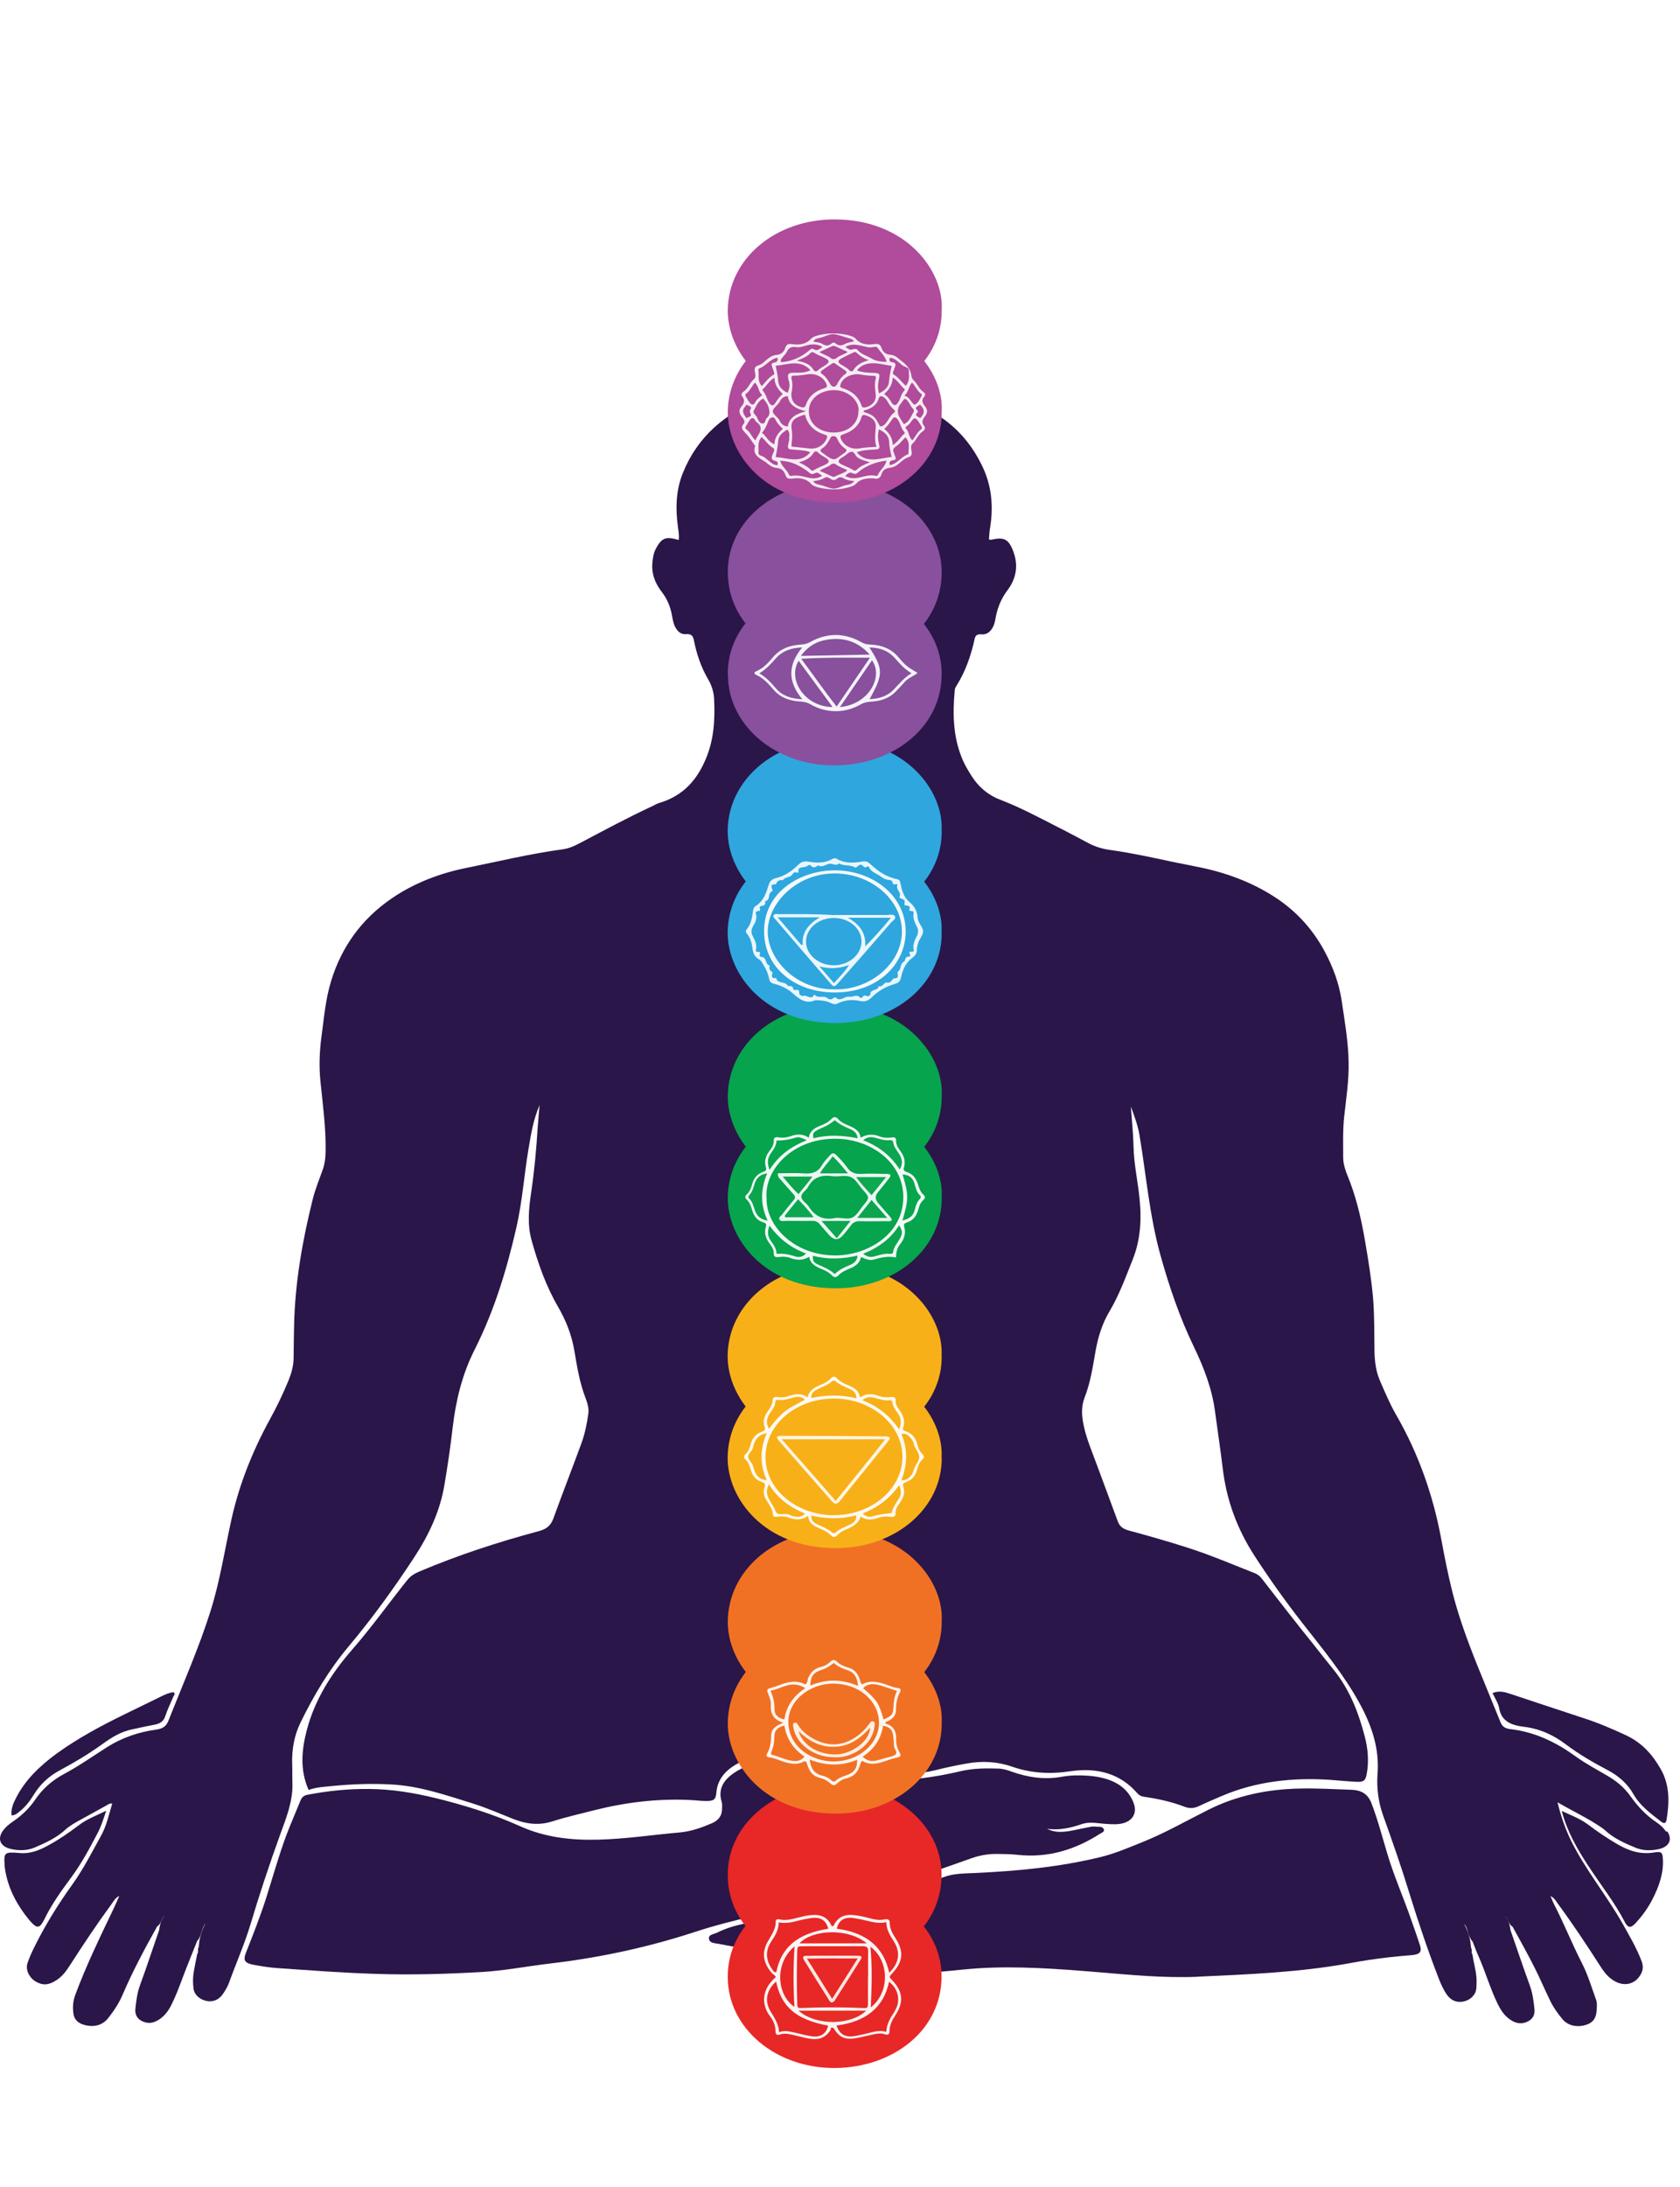 <svg width="73" height="95" viewBox="0 0 73 95" fill="none" xmlns="http://www.w3.org/2000/svg">
<path fill-rule="evenodd" clip-rule="evenodd" d="M45.49 79.423C45.839 79.615 46.204 79.575 46.568 79.51C46.85 79.457 47.122 79.392 47.404 79.34C47.497 79.322 47.594 79.335 47.692 79.34C47.805 79.34 47.923 79.344 47.964 79.453C48 79.553 47.887 79.593 47.815 79.636C46.737 80.326 45.557 80.714 44.177 80.557C43.895 80.526 43.602 80.526 43.315 80.522C42.914 80.517 42.535 80.592 42.16 80.727C40.975 81.154 39.774 81.547 38.594 81.983C37.532 82.376 36.429 82.62 35.289 82.781C33.56 83.026 31.862 83.366 30.215 83.903C28.177 84.57 26.074 85.028 23.903 85.281C22.902 85.399 21.912 85.595 20.896 85.652C19.367 85.739 17.838 85.783 16.299 85.73C14.887 85.687 13.487 85.578 12.081 85.482C11.742 85.46 11.403 85.407 11.065 85.346C10.629 85.268 10.552 85.154 10.69 84.805C10.998 84.025 11.306 83.24 11.562 82.445C11.855 81.525 12.111 80.596 12.45 79.689C12.64 79.191 12.855 78.703 13.056 78.206C13.107 78.079 13.189 77.983 13.358 77.953C14.241 77.782 15.134 77.691 16.042 77.7C17.022 77.708 17.971 77.865 18.91 78.092C20.188 78.406 21.435 78.794 22.61 79.322C23.672 79.798 24.801 79.933 25.986 79.902C27.182 79.872 28.352 79.693 29.537 79.588C30.03 79.545 30.487 79.379 30.928 79.191C31.22 79.069 31.374 78.856 31.374 78.576C31.374 78.472 31.39 78.363 31.359 78.262C31.148 77.586 31.579 77.154 32.17 76.84C33.006 76.395 33.945 76.299 34.9 76.526C35.649 76.705 36.393 76.914 37.132 77.124C37.501 77.228 37.87 77.281 38.255 77.303C39.446 77.364 40.605 77.194 41.745 76.927C42.283 76.801 42.827 76.797 43.371 76.814C43.582 76.818 43.772 76.879 43.961 76.949C44.659 77.194 45.377 77.307 46.127 77.172C46.506 77.102 46.891 77.098 47.271 77.124C48.261 77.198 48.964 77.547 49.257 78.302C49.452 78.816 49.144 79.213 48.492 79.231C48.195 79.239 47.892 79.204 47.594 79.174C47.384 79.152 47.184 79.165 46.989 79.231C46.501 79.401 46.004 79.505 45.47 79.427L45.49 79.423Z" fill="#2A1649"/>
<path fill-rule="evenodd" clip-rule="evenodd" d="M52.042 85.857C50.57 85.918 49.112 85.774 47.655 85.652C45.936 85.512 44.217 85.381 42.488 85.49C42.036 85.521 41.59 85.569 41.139 85.613C40.107 85.717 39.091 85.621 38.065 85.517C36.772 85.381 35.504 85.133 34.227 84.928C33.231 84.766 32.231 84.627 31.245 84.43C31.076 84.395 30.85 84.409 30.809 84.225C30.763 84.016 31.02 84.012 31.158 83.942C31.512 83.763 31.897 83.645 32.297 83.558C33.236 83.344 34.191 83.205 35.16 83.122C36.7 82.987 38.152 82.572 39.568 82.057C40.045 81.883 40.523 81.709 41 81.53C41.426 81.368 41.877 81.373 42.329 81.351C44.192 81.268 46.039 81.093 47.84 80.653C48.445 80.504 49.01 80.26 49.579 80.033C50.601 79.628 51.529 79.091 52.499 78.607C53.72 77.992 55.049 77.713 56.455 77.682C57.205 77.665 57.959 77.708 58.713 77.735C59.19 77.752 59.447 77.94 59.596 78.328C59.868 79.034 60.057 79.763 60.273 80.483C60.56 81.456 60.976 82.393 61.309 83.349C61.443 83.728 61.576 84.108 61.7 84.487C61.792 84.779 61.7 84.888 61.325 84.919C60.709 84.967 60.099 85.032 59.493 85.124C59.226 85.163 58.954 85.211 58.688 85.259C56.496 85.665 54.269 85.752 52.037 85.853L52.042 85.857Z" fill="#2A1649"/>
<path fill-rule="evenodd" clip-rule="evenodd" d="M64.856 73.533C65.164 73.411 65.41 73.498 65.651 73.577C66.698 73.922 67.74 74.275 68.786 74.615C69.428 74.82 70.038 75.082 70.639 75.361C71.362 75.697 71.814 76.225 72.157 76.827C72.563 77.533 72.542 78.288 72.414 79.047C72.388 79.195 72.306 79.222 72.168 79.112C71.716 78.759 71.254 78.419 70.977 77.926C70.731 77.49 70.356 77.145 69.859 76.883C69.217 76.548 68.596 76.181 68.032 75.758C67.504 75.361 66.913 75.082 66.216 74.999C65.625 74.929 65.235 74.733 65.143 74.192C65.102 73.97 64.958 73.76 64.851 73.529L64.856 73.533Z" fill="#2A1649"/>
<path fill-rule="evenodd" clip-rule="evenodd" d="M4.615 78.646C4.487 79.025 4.4 79.313 4.256 79.588C3.907 80.256 3.553 80.923 3.091 81.547C2.655 82.136 2.229 82.733 1.916 83.383C1.88 83.457 1.834 83.532 1.783 83.597C1.706 83.693 1.608 83.706 1.506 83.627C1.434 83.571 1.372 83.51 1.316 83.444C0.741 82.764 0.346 82.018 0.218 81.18C0.212 81.132 0.202 81.089 0.202 81.041C0.161 80.452 0.187 80.426 0.869 80.483C1.336 80.522 1.726 80.352 2.096 80.151C2.568 79.894 3.004 79.593 3.425 79.274C3.753 79.021 4.148 78.868 4.615 78.646Z" fill="#2A1649"/>
<path fill-rule="evenodd" clip-rule="evenodd" d="M67.862 78.655C68.299 78.856 68.683 79.004 69.007 79.248C69.407 79.549 69.822 79.833 70.264 80.09C70.751 80.374 71.264 80.561 71.88 80.457C72.188 80.404 72.239 80.457 72.255 80.723C72.296 81.342 72.096 81.918 71.808 82.481C71.618 82.856 71.367 83.205 71.069 83.528C70.864 83.75 70.736 83.741 70.602 83.48C70.156 82.616 69.53 81.835 68.996 81.011C68.529 80.295 68.098 79.554 67.862 78.659V78.655Z" fill="#2A1649"/>
<path fill-rule="evenodd" clip-rule="evenodd" d="M0.504 78.851C0.468 78.572 0.571 78.337 0.689 78.105C1.084 77.316 1.731 76.692 2.49 76.142C3.404 75.484 4.409 74.947 5.446 74.441C5.969 74.184 6.487 73.931 7.011 73.678C7.175 73.599 7.344 73.516 7.534 73.499C7.642 73.564 7.56 73.626 7.534 73.687C7.416 73.97 7.273 74.249 7.18 74.542C7.108 74.764 6.954 74.864 6.703 74.912C6.38 74.969 6.067 75.043 5.749 75.109C5.241 75.213 4.835 75.471 4.45 75.75C3.876 76.164 3.26 76.535 2.624 76.875C2.116 77.146 1.746 77.499 1.474 77.94C1.295 78.232 1.089 78.502 0.797 78.721C0.73 78.773 0.663 78.838 0.504 78.851Z" fill="#2A1649"/>
<path d="M72.383 79.54C72.281 79.383 72.137 79.256 71.978 79.147C71.506 78.833 71.152 78.441 70.844 78.009C70.608 77.677 70.3 77.402 69.925 77.175C69.433 76.879 68.915 76.613 68.458 76.281C67.632 75.684 66.718 75.226 65.62 75.099C65.384 75.073 65.266 74.973 65.194 74.785C64.876 73.991 64.543 73.206 64.225 72.412C63.778 71.3 63.362 70.179 63.08 69.027C62.906 68.312 62.762 67.588 62.629 66.863C62.28 64.979 61.654 63.164 60.663 61.446C60.392 60.975 60.186 60.482 59.971 59.989C59.781 59.557 59.73 59.108 59.724 58.65C59.714 57.891 59.724 57.132 59.663 56.381C59.591 55.57 59.463 54.759 59.324 53.956C59.175 53.079 58.986 52.211 58.672 51.365C58.539 51.011 58.365 50.658 58.365 50.283C58.365 49.677 58.344 49.07 58.411 48.468C58.498 47.692 58.616 46.92 58.601 46.135C58.585 45.236 58.431 44.351 58.298 43.461C58.185 42.702 57.918 41.986 57.544 41.293C57.036 40.355 56.312 39.548 55.347 38.933C54.398 38.327 53.321 37.916 52.161 37.676C51.751 37.589 51.335 37.515 50.924 37.428C50.037 37.236 49.149 37.044 48.241 36.917C47.912 36.87 47.604 36.782 47.322 36.634C46.865 36.394 46.419 36.15 45.957 35.919C45.136 35.5 44.325 35.064 43.448 34.728C42.904 34.518 42.514 34.161 42.232 33.724C42.088 33.502 41.95 33.271 41.842 33.031C41.406 32.036 41.39 31.003 41.488 29.964C41.488 29.921 41.508 29.873 41.534 29.829C41.95 29.179 42.191 28.477 42.35 27.753C42.381 27.609 42.442 27.535 42.648 27.552C42.873 27.574 43.027 27.439 43.125 27.273C43.191 27.159 43.227 27.033 43.248 26.906C43.325 26.453 43.479 26.03 43.776 25.637C44.202 25.074 44.259 24.459 43.982 23.831C43.792 23.399 43.592 23.325 43.068 23.443C43.048 23.447 43.022 23.434 42.971 23.43C42.986 23.273 42.991 23.111 43.017 22.95C43.176 21.999 43.099 21.07 42.648 20.176C42.258 19.39 41.709 18.693 40.934 18.156C39.615 17.244 38.076 16.808 36.382 16.756C35.294 16.725 34.253 16.922 33.263 17.275C31.497 17.903 30.302 18.989 29.676 20.533C29.358 21.314 29.352 22.108 29.46 22.911C29.486 23.09 29.517 23.264 29.491 23.452C28.968 23.308 28.757 23.303 28.47 23.892C28.393 24.054 28.372 24.228 28.352 24.403C28.295 24.891 28.454 25.327 28.767 25.724C28.998 26.025 29.122 26.348 29.193 26.697C29.229 26.88 29.25 27.068 29.342 27.238C29.434 27.408 29.573 27.561 29.799 27.543C30.071 27.521 30.117 27.648 30.153 27.818C30.271 28.407 30.461 28.978 30.774 29.511C30.938 29.79 31.015 30.069 31.03 30.374C31.071 31.251 31.025 32.119 30.671 32.957C30.302 33.834 29.727 34.558 28.629 34.88C28.542 34.907 28.46 34.959 28.378 34.998C27.305 35.495 26.279 36.049 25.242 36.595C24.996 36.726 24.744 36.848 24.457 36.887C23.036 37.079 21.65 37.415 20.255 37.698C19.085 37.934 17.992 38.361 17.053 38.998C15.678 39.927 14.831 41.166 14.39 42.601C14.148 43.382 14.082 44.185 13.974 44.983C13.882 45.655 13.856 46.331 13.928 47.007C14.03 48.015 14.169 49.022 14.148 50.039C14.143 50.296 14.113 50.549 14.025 50.798C13.871 51.234 13.692 51.661 13.584 52.106C13.132 53.921 12.814 55.749 12.778 57.607C12.773 58.061 12.758 58.514 12.758 58.968C12.758 59.313 12.665 59.64 12.537 59.958C12.301 60.53 12.034 61.088 11.732 61.638C10.977 63.016 10.408 64.438 10.069 65.939C9.766 67.287 9.566 68.652 9.145 69.982C8.637 71.592 7.945 73.149 7.324 74.724C7.231 74.964 7.088 75.082 6.79 75.121C6.026 75.226 5.323 75.466 4.686 75.862C4.05 76.264 3.439 76.7 2.767 77.058C2.249 77.337 1.838 77.708 1.531 78.161C1.284 78.528 0.961 78.842 0.571 79.108C0.391 79.23 0.222 79.37 0.104 79.549C-0.122 79.893 0.027 80.207 0.479 80.308C0.828 80.386 1.187 80.382 1.52 80.238C1.998 80.033 2.465 79.815 2.834 79.474C3.019 79.304 3.25 79.173 3.481 79.047C3.86 78.838 4.24 78.628 4.62 78.419C4.691 78.379 4.753 78.314 4.876 78.336C4.727 78.824 4.63 79.309 4.378 79.754C3.989 80.456 3.624 81.176 3.147 81.843C2.511 82.728 1.946 83.644 1.474 84.604C1.366 84.818 1.274 85.036 1.197 85.258C1.094 85.551 1.269 85.909 1.577 86.079C1.874 86.244 2.131 86.222 2.48 85.987C2.731 85.817 2.89 85.586 3.044 85.35C3.629 84.438 4.23 83.54 4.876 82.659C4.953 82.554 5.005 82.436 5.184 82.345C5.102 82.528 5.04 82.68 4.969 82.829C4.368 84.089 3.752 85.346 3.27 86.646C3.167 86.921 3.152 87.195 3.193 87.47C3.229 87.728 3.409 87.889 3.706 87.959C4.117 88.055 4.466 87.954 4.707 87.645C4.958 87.326 5.179 86.99 5.333 86.624C5.764 85.616 6.287 84.643 6.826 83.675C7.006 83.562 7.001 83.352 7.154 83.191C7.001 83.4 6.939 83.605 6.918 83.819C6.641 84.622 6.375 85.429 6.082 86.227C5.959 86.563 5.918 86.912 5.882 87.256C5.861 87.487 5.949 87.697 6.221 87.806C6.493 87.919 6.729 87.841 6.944 87.693C7.196 87.518 7.349 87.282 7.468 87.034C7.632 86.702 7.765 86.358 7.893 86.013C8.104 85.442 8.34 84.875 8.566 84.303C8.658 84.203 8.704 84.089 8.74 83.976V83.954C8.797 83.802 8.827 83.653 8.925 83.544C8.858 83.666 8.797 83.806 8.75 83.954V83.976C8.694 84.124 8.658 84.281 8.648 84.443C8.643 84.486 8.637 84.53 8.632 84.574C8.566 84.665 8.643 84.774 8.571 84.866C8.519 85.119 8.468 85.368 8.422 85.621C8.376 85.874 8.376 86.131 8.412 86.388C8.448 86.65 8.699 86.859 8.997 86.912C9.269 86.955 9.505 86.859 9.679 86.615C9.782 86.467 9.879 86.305 9.941 86.144C10.249 85.289 10.623 84.447 10.885 83.579C11.275 82.27 11.706 80.971 12.173 79.684C12.435 78.964 12.727 78.244 12.707 77.472C12.696 77.193 12.707 76.914 12.696 76.635C12.676 75.998 12.778 75.378 13.071 74.789C13.635 73.638 14.292 72.53 15.149 71.509C16.191 70.266 17.13 68.966 18.002 67.635C18.638 66.663 19.116 65.638 19.305 64.53C19.449 63.688 19.572 62.846 19.67 62C19.808 60.835 20.075 59.705 20.624 58.619C21.486 56.913 22.025 55.121 22.441 53.302C22.697 52.181 22.774 51.038 22.964 49.908C23.072 49.28 23.164 48.652 23.446 47.997C23.416 48.381 23.38 48.704 23.359 49.031C23.303 49.96 23.215 50.885 23.077 51.814C22.979 52.49 22.907 53.179 23.097 53.864C23.375 54.863 23.718 55.845 24.252 56.765C24.601 57.367 24.842 57.991 24.955 58.654C25.073 59.343 25.181 60.037 25.437 60.704C25.519 60.922 25.596 61.158 25.566 61.389C25.504 61.83 25.417 62.266 25.263 62.689C24.863 63.779 24.442 64.857 24.047 65.947C23.939 66.24 23.775 66.405 23.416 66.501C21.64 66.977 19.901 67.544 18.233 68.251C18.028 68.338 17.853 68.434 17.709 68.613C16.899 69.62 16.155 70.672 15.298 71.653C14.384 72.7 13.681 73.83 13.338 75.117C13.107 75.993 13.02 76.857 13.409 77.743C13.764 77.612 14.148 77.603 14.528 77.564C15.344 77.485 16.165 77.459 16.986 77.503C18.238 77.568 19.377 77.969 20.532 78.327C21.137 78.515 21.707 78.768 22.292 78.999C22.841 79.217 23.395 79.3 24 79.108C24.601 78.916 25.227 78.776 25.843 78.619C27.192 78.279 28.567 78.113 29.978 78.179C30.199 78.188 30.415 78.218 30.635 78.222C31.01 78.231 31.102 78.17 31.128 77.852C31.184 77.219 31.6 76.8 32.221 76.512C32.688 76.299 33.196 76.212 33.724 76.198C34.627 76.177 35.489 76.373 36.341 76.591C37.049 76.774 37.747 76.966 38.491 77.019C39.235 77.071 39.964 77.058 40.687 76.874C41.118 76.765 41.56 76.674 42.001 76.595C42.673 76.473 43.34 76.508 43.977 76.731C44.803 77.019 45.634 77.062 46.511 76.931C47.681 76.757 48.682 77.036 49.406 77.873C49.498 77.978 49.595 78.026 49.739 78.043C50.334 78.131 50.914 78.257 51.468 78.471C51.684 78.554 51.884 78.545 52.094 78.445C52.417 78.292 52.746 78.153 53.079 78.009C54.578 77.367 56.179 77.193 57.831 77.306C58.2 77.332 58.565 77.372 58.934 77.389C59.258 77.407 59.334 77.332 59.386 77.058C59.488 76.508 59.442 75.963 59.304 75.426C59.032 74.388 58.652 73.385 57.928 72.495C57.641 72.142 57.359 71.784 57.077 71.426C56.312 70.475 55.563 69.516 54.819 68.552C54.737 68.447 54.639 68.373 54.516 68.325C53.546 67.945 52.592 67.535 51.596 67.217C50.75 66.946 49.893 66.702 49.036 66.471C48.764 66.397 48.636 66.266 48.559 66.048C48.256 65.215 47.943 64.386 47.635 63.553C47.44 63.02 47.214 62.497 47.096 61.943C47.004 61.524 46.968 61.114 47.127 60.704C47.389 60.037 47.486 59.343 47.609 58.654C47.717 58.065 47.892 57.489 48.21 56.957C48.636 56.237 48.913 55.47 49.216 54.711C49.616 53.712 49.611 52.704 49.472 51.679C49.39 51.068 49.272 50.458 49.257 49.838C49.241 49.245 49.18 48.656 49.139 48.063C49.293 48.477 49.447 48.892 49.518 49.328C49.806 51.055 49.949 52.8 50.421 54.506C50.801 55.867 51.253 57.206 51.879 58.501C52.32 59.413 52.669 60.333 52.797 61.315C52.905 62.135 53.033 62.955 53.131 63.779C53.29 65.132 53.746 66.397 54.521 67.588C55.163 68.578 55.85 69.542 56.584 70.484C57.472 71.618 58.39 72.726 59.073 73.974C59.612 74.955 59.94 75.945 59.858 77.036C59.812 77.651 59.889 78.262 60.104 78.864C60.504 79.976 60.894 81.093 61.238 82.218C61.628 83.479 62.049 84.731 62.531 85.969C62.624 86.201 62.726 86.432 62.875 86.641C63.05 86.886 63.286 86.981 63.557 86.938C63.855 86.89 64.096 86.68 64.142 86.415C64.158 86.336 64.153 86.253 64.158 86.17C64.189 85.734 64.04 85.32 63.983 84.892C63.912 84.805 63.983 84.691 63.922 84.6C63.917 84.556 63.912 84.513 63.906 84.469C63.881 84.142 63.763 83.841 63.614 83.544L63.66 83.61C63.794 83.78 63.778 84.094 63.989 84.329C64.076 84.547 64.153 84.766 64.25 84.975C64.548 85.651 64.748 86.353 65.071 87.021C65.2 87.282 65.348 87.531 65.61 87.71C65.82 87.858 66.062 87.937 66.334 87.823C66.606 87.714 66.698 87.505 66.677 87.274C66.641 86.929 66.6 86.58 66.477 86.244C66.185 85.446 65.918 84.639 65.636 83.836C65.605 83.623 65.564 83.413 65.415 83.23C65.554 83.365 65.543 83.575 65.728 83.688C66.174 84.499 66.631 85.306 67.006 86.144C67.124 86.406 67.247 86.663 67.37 86.921C67.509 87.2 67.693 87.461 67.899 87.706C68.129 87.976 68.504 88.063 68.889 87.954C69.202 87.867 69.356 87.671 69.376 87.335C69.387 87.174 69.407 87.003 69.351 86.846C69.156 86.314 68.997 85.764 68.735 85.258C68.304 84.417 67.96 83.54 67.524 82.702C67.473 82.598 67.432 82.489 67.37 82.349C67.55 82.441 67.606 82.563 67.678 82.663C68.325 83.54 68.925 84.443 69.51 85.355C69.653 85.581 69.807 85.804 70.038 85.969C70.531 86.327 71.07 86.209 71.321 85.703C71.403 85.533 71.398 85.372 71.337 85.193C71.116 84.604 70.787 84.05 70.475 83.496C69.787 82.292 68.879 81.189 68.268 79.95C68.011 79.422 67.827 78.89 67.678 78.279C68.33 78.659 68.966 78.955 69.535 79.339C69.612 79.391 69.684 79.439 69.751 79.501C70.12 79.845 70.593 80.055 71.075 80.255C71.398 80.386 71.742 80.386 72.081 80.312C72.532 80.212 72.676 79.897 72.455 79.553L72.383 79.54Z" fill="#2A1649"/>
<g filter="url(#filter0_f_124_16813)">
<path fill-rule="evenodd" clip-rule="evenodd" d="M40.919 13.473C40.949 15.653 38.931 17.421 36.299 17.416C33.2 17.406 31.605 15.257 31.624 13.468C31.648 11.251 33.679 9.514 36.299 9.53C39.379 9.546 41.029 11.768 40.919 13.478V13.473Z" fill="#B14B9B"/>
</g>
<g filter="url(#filter1_f_124_16813)">
<path fill-rule="evenodd" clip-rule="evenodd" d="M31.624 24.904C31.587 22.593 33.765 20.93 36.25 20.935C38.839 20.935 40.919 22.677 40.919 24.857C40.919 27.178 38.821 28.81 36.287 28.831C33.71 28.852 31.63 27.095 31.63 24.904H31.624Z" fill="#89509D"/>
</g>
<g filter="url(#filter2_f_124_16813)">
<path fill-rule="evenodd" clip-rule="evenodd" d="M40.92 36.079C40.95 38.254 38.938 40.027 36.3 40.022C33.202 40.017 31.607 37.863 31.619 36.079C31.643 33.857 33.674 32.126 36.288 32.136C39.368 32.152 41.018 34.368 40.914 36.079H40.92Z" fill="#2FA6DE"/>
</g>
<g filter="url(#filter3_f_124_16813)">
<path fill-rule="evenodd" clip-rule="evenodd" d="M40.919 47.584C40.955 49.795 38.906 51.558 36.28 51.543C33.188 51.522 31.611 49.373 31.624 47.61C31.642 45.383 33.66 43.646 36.28 43.657C39.379 43.667 41.017 45.894 40.919 47.589V47.584Z" fill="#06A44C"/>
</g>
<g filter="url(#filter4_f_124_16813)">
<path fill-rule="evenodd" clip-rule="evenodd" d="M40.919 58.889C40.95 61.064 38.932 62.837 36.293 62.827C33.195 62.817 31.6 60.668 31.618 58.879C31.643 56.657 33.674 54.925 36.293 54.941C39.367 54.957 41.018 57.173 40.913 58.889H40.919Z" fill="#F8B018"/>
</g>
<g filter="url(#filter5_f_124_16813)">
<path fill-rule="evenodd" clip-rule="evenodd" d="M40.919 70.398C40.955 72.605 38.919 74.373 36.286 74.357C33.194 74.341 31.611 72.192 31.624 70.43C31.642 68.203 33.66 66.466 36.274 66.471C39.373 66.476 41.011 68.703 40.919 70.398Z" fill="#F17124"/>
</g>
<g filter="url(#filter6_f_124_16813)">
<path fill-rule="evenodd" clip-rule="evenodd" d="M31.624 81.469C31.593 79.158 33.777 77.499 36.262 77.51C38.851 77.52 40.925 79.257 40.913 81.442C40.907 83.774 38.79 85.396 36.268 85.406C33.685 85.417 31.624 83.659 31.624 81.469Z" fill="#E72827"/>
</g>
<path fill-rule="evenodd" clip-rule="evenodd" d="M42.649 81.661C42.649 84.603 39.846 86.986 36.385 86.986C32.925 86.986 30.121 84.603 30.121 81.661C30.121 78.719 32.925 76.336 36.385 76.336C39.846 76.336 42.649 78.719 42.649 81.661Z" fill="url(#paint0_radial_124_16813)"/>
<path fill-rule="evenodd" clip-rule="evenodd" d="M42.649 81.661C42.649 84.603 39.846 86.986 36.385 86.986C32.925 86.986 30.121 84.603 30.121 81.661C30.121 78.719 32.925 76.336 36.385 76.336C39.846 76.336 42.649 78.719 42.649 81.661Z" fill="url(#paint1_radial_124_16813)"/>
<g filter="url(#filter7_d_124_16813)">
<path fill-rule="evenodd" clip-rule="evenodd" d="M31.624 81.469C31.594 79.158 33.778 77.499 36.263 77.51C38.852 77.52 40.925 79.257 40.913 81.442C40.907 83.774 38.79 85.396 36.269 85.406C33.686 85.417 31.624 83.659 31.624 81.469Z" fill="#E72827"/>
<path fill-rule="evenodd" clip-rule="evenodd" d="M36.103 83.676C36.103 83.676 36.103 83.738 36.079 83.775C35.864 84.088 35.576 84.208 35.158 84.13C34.925 84.088 34.705 84.025 34.477 83.973C34.281 83.931 34.091 83.879 33.889 83.952C33.735 84.004 33.698 83.921 33.698 83.817C33.698 83.577 33.612 83.358 33.465 83.165C33.054 82.627 33.115 81.97 33.705 81.464C33.698 81.381 33.606 81.355 33.557 81.303C33.183 80.885 33.079 80.437 33.343 79.947C33.502 79.655 33.717 79.389 33.705 79.044C33.705 78.951 33.784 78.93 33.876 78.951C34.152 79.018 34.416 78.94 34.674 78.877C34.864 78.831 35.06 78.778 35.257 78.763C35.643 78.726 35.925 78.846 36.091 79.149C36.109 79.185 36.116 79.227 36.165 79.248C36.183 79.243 36.214 79.237 36.22 79.227C36.459 78.731 36.858 78.71 37.312 78.794C37.496 78.825 37.68 78.872 37.858 78.919C38.042 78.966 38.226 78.997 38.416 78.956C38.582 78.919 38.662 78.956 38.662 79.107C38.662 79.336 38.76 79.535 38.889 79.733C39.3 80.364 39.251 80.797 38.711 81.36C38.643 81.433 38.65 81.47 38.711 81.532C39.239 82.069 39.294 82.523 38.895 83.133C38.754 83.347 38.65 83.566 38.65 83.817C38.65 83.931 38.6 83.994 38.453 83.942C38.263 83.874 38.079 83.916 37.901 83.957C37.699 84.004 37.49 84.051 37.288 84.093C36.754 84.203 36.502 84.109 36.238 83.702C36.22 83.676 36.22 83.639 36.097 83.66L36.103 83.676Z" fill="#FFF4F2"/>
<path fill-rule="evenodd" clip-rule="evenodd" d="M37.716 81.443C37.716 81.824 37.716 82.204 37.716 82.585C37.716 82.809 37.704 82.815 37.428 82.799C36.587 82.763 35.753 82.763 34.912 82.799C34.655 82.809 34.642 82.809 34.642 82.596C34.618 81.844 34.618 81.088 34.642 80.337C34.649 80.118 34.655 80.118 34.9 80.118C35.765 80.118 36.624 80.118 37.483 80.118C37.673 80.118 37.728 80.175 37.722 80.327C37.716 80.697 37.722 81.067 37.722 81.443H37.716Z" fill="#E72827"/>
<path fill-rule="evenodd" clip-rule="evenodd" d="M38.514 79.081C38.52 79.414 38.686 79.665 38.846 79.92C39.14 80.39 39.066 80.87 38.637 81.266C38.404 80.171 37.661 79.524 36.361 79.357C36.447 78.981 36.692 78.83 37.122 78.898C37.318 78.929 37.514 78.971 37.705 79.018C37.956 79.081 38.208 79.133 38.514 79.075V79.081Z" fill="#E72827"/>
<path fill-rule="evenodd" clip-rule="evenodd" d="M33.833 79.081C34.158 79.139 34.428 79.076 34.698 79.003C34.87 78.961 35.042 78.925 35.213 78.899C35.649 78.831 35.882 78.972 35.993 79.358C34.655 79.566 33.943 80.166 33.735 81.24C33.624 81.261 33.594 81.183 33.557 81.126C33.269 80.724 33.244 80.312 33.52 79.9C33.686 79.655 33.833 79.405 33.839 79.076L33.833 79.081Z" fill="#E72827"/>
<path fill-rule="evenodd" clip-rule="evenodd" d="M33.723 81.647C33.95 82.758 34.607 83.311 35.987 83.567C35.889 83.942 35.644 84.094 35.214 84.021C34.981 83.984 34.76 83.916 34.533 83.869C34.318 83.828 34.103 83.749 33.852 83.854C33.84 83.499 33.65 83.223 33.478 82.941C33.214 82.492 33.3 82.023 33.729 81.647H33.723Z" fill="#E72827"/>
<path fill-rule="evenodd" clip-rule="evenodd" d="M36.348 83.562C37.637 83.395 38.404 82.764 38.63 81.663C38.98 81.914 39.121 82.367 38.968 82.753C38.931 82.847 38.882 82.941 38.827 83.025C38.661 83.27 38.526 83.52 38.514 83.838C38.244 83.755 38.011 83.823 37.778 83.88C37.587 83.927 37.391 83.974 37.195 84.01C36.741 84.094 36.495 83.969 36.348 83.562Z" fill="#E72827"/>
<path fill-rule="evenodd" clip-rule="evenodd" d="M34.693 82.915H37.638C37.006 83.541 35.49 83.603 34.693 82.915Z" fill="#E62E26"/>
<path fill-rule="evenodd" clip-rule="evenodd" d="M37.821 80.139C38.637 80.728 38.686 82.106 37.839 82.773C37.876 81.886 37.907 81.036 37.821 80.139Z" fill="#E72827"/>
<path fill-rule="evenodd" clip-rule="evenodd" d="M34.526 80.123C34.465 81.026 34.471 81.881 34.52 82.752C33.76 82.246 33.631 80.864 34.526 80.123Z" fill="#E72827"/>
<path fill-rule="evenodd" clip-rule="evenodd" d="M37.668 79.993H34.741C35.25 79.419 36.797 79.283 37.668 79.993Z" fill="#E72827"/>
<path fill-rule="evenodd" clip-rule="evenodd" d="M36.134 82.566C36.048 82.529 36.018 82.451 35.975 82.378C35.643 81.857 35.318 81.335 34.993 80.808C34.962 80.766 34.938 80.72 34.913 80.673C34.877 80.589 34.901 80.537 35.018 80.532C35.159 80.532 35.3 80.532 35.441 80.527C36.018 80.527 36.6 80.527 37.177 80.527C37.466 80.527 37.49 80.553 37.361 80.756C36.999 81.33 36.637 81.903 36.269 82.477C36.245 82.514 36.22 82.545 36.128 82.561L36.134 82.566Z" fill="#FCE6E1"/>
<path fill-rule="evenodd" clip-rule="evenodd" d="M37.269 80.65C36.883 81.26 36.533 81.813 36.158 82.402C35.79 81.813 35.447 81.26 35.066 80.66C35.815 80.639 36.508 80.65 37.269 80.65Z" fill="#E72827"/>
</g>
<path fill-rule="evenodd" clip-rule="evenodd" d="M42.649 13.325C42.649 16.267 39.846 18.65 36.385 18.65C32.925 18.65 30.121 16.267 30.121 13.325C30.121 10.383 32.925 8 36.385 8C39.846 8 42.649 10.383 42.649 13.325Z" fill="url(#paint2_radial_124_16813)"/>
<path fill-rule="evenodd" clip-rule="evenodd" d="M42.649 13.325C42.649 16.267 39.846 18.65 36.385 18.65C32.925 18.65 30.121 16.267 30.121 13.325C30.121 10.383 32.925 8 36.385 8C39.846 8 42.649 10.383 42.649 13.325Z" fill="url(#paint3_radial_124_16813)"/>
<g filter="url(#filter8_d_124_16813)">
<path fill-rule="evenodd" clip-rule="evenodd" d="M40.919 13.473C40.95 15.653 38.931 17.422 36.299 17.416C33.201 17.406 31.606 15.257 31.624 13.468C31.649 11.252 33.679 9.515 36.299 9.53C39.379 9.546 41.03 11.768 40.919 13.479V13.473Z" fill="#B14B9B"/>
<path fill-rule="evenodd" clip-rule="evenodd" d="M37.962 16.364C37.649 16.353 37.391 16.385 37.201 16.593C37.115 16.687 36.974 16.729 36.833 16.765C36.391 16.885 35.95 16.849 35.588 16.765C35.459 16.734 35.33 16.692 35.25 16.609C35.035 16.369 34.735 16.327 34.428 16.374C34.238 16.4 34.176 16.353 34.127 16.212C34.072 16.056 33.974 15.926 33.741 15.91C33.588 15.9 33.459 15.811 33.348 15.722C33.312 15.696 33.287 15.66 33.244 15.639C32.962 15.472 32.679 15.31 32.815 14.956C32.673 14.763 32.551 14.554 32.379 14.382C32.262 14.257 32.176 14.163 32.299 14.017C32.416 13.886 32.299 13.782 32.232 13.688C32.103 13.527 32.09 13.386 32.232 13.224C32.342 13.099 32.373 12.958 32.256 12.812C32.195 12.739 32.219 12.655 32.305 12.598C32.52 12.457 32.569 12.223 32.753 12.061C32.864 11.967 32.815 11.831 32.796 11.717C32.778 11.591 32.796 11.503 32.956 11.456C33.091 11.414 33.189 11.32 33.287 11.232C33.416 11.122 33.557 11.018 33.735 11.002C33.968 10.981 34.066 10.856 34.121 10.7C34.17 10.564 34.219 10.507 34.416 10.533C34.723 10.58 35.023 10.543 35.238 10.303C35.324 10.209 35.471 10.173 35.612 10.136C35.993 10.048 36.453 10.048 36.821 10.136C36.962 10.173 37.103 10.209 37.189 10.308C37.398 10.543 37.686 10.574 37.98 10.533C38.177 10.507 38.25 10.548 38.306 10.705C38.361 10.861 38.471 10.981 38.698 10.997C38.839 11.007 38.962 11.086 39.06 11.174C39.109 11.216 39.158 11.258 39.214 11.299C39.453 11.482 39.576 11.665 39.606 11.931C39.619 12.009 39.655 12.061 39.711 12.113C39.876 12.27 39.931 12.489 40.14 12.624C40.214 12.671 40.214 12.76 40.158 12.817C40.023 12.963 40.085 13.104 40.189 13.229C40.33 13.396 40.3 13.537 40.177 13.693C40.079 13.819 40.036 13.938 40.152 14.079C40.22 14.163 40.195 14.252 40.097 14.319C39.889 14.46 39.827 14.695 39.649 14.857C39.551 14.95 39.6 15.086 39.612 15.206C39.631 15.316 39.612 15.399 39.471 15.446C39.312 15.498 39.195 15.602 39.085 15.701C38.968 15.806 38.827 15.889 38.661 15.905C38.465 15.926 38.349 16.025 38.312 16.16C38.25 16.369 38.128 16.416 37.938 16.359L37.962 16.364Z" fill="#F5ECF3"/>
<path fill-rule="evenodd" clip-rule="evenodd" d="M37.3 13.466C37.3 13.987 36.846 14.373 36.232 14.373C35.6 14.373 35.14 13.982 35.146 13.445C35.146 12.923 35.606 12.547 36.22 12.532C36.864 12.516 37.361 13.017 37.306 13.46L37.3 13.466Z" fill="#B14B9B"/>
<path fill-rule="evenodd" clip-rule="evenodd" d="M34.98 13.6C35.09 14.028 35.366 14.32 35.845 14.466C35.955 14.497 35.955 14.554 35.924 14.627C35.814 14.914 35.507 15.107 35.17 15.066C34.918 15.034 34.66 15.013 34.391 14.982C34.403 14.732 34.446 14.502 34.403 14.257C34.341 13.876 34.489 13.73 34.98 13.595V13.6Z" fill="#B14B9B"/>
<path fill-rule="evenodd" clip-rule="evenodd" d="M34.392 12.658C34.428 12.486 34.459 12.262 34.392 12.032C34.367 11.949 34.404 11.896 34.514 11.902C34.729 11.907 34.931 11.865 35.14 11.839C35.49 11.803 35.815 11.996 35.919 12.288C35.95 12.371 35.931 12.413 35.827 12.444C35.41 12.569 35.134 12.815 35.017 13.174C34.974 13.305 34.889 13.294 34.778 13.258C34.508 13.169 34.379 12.997 34.385 12.658H34.392Z" fill="#B14B9B"/>
<path fill-rule="evenodd" clip-rule="evenodd" d="M37.256 11.835C37.452 11.861 37.704 11.913 37.968 11.908C38.066 11.908 38.072 11.981 38.053 12.038C37.986 12.268 38.029 12.492 38.053 12.721C38.078 12.998 37.906 13.206 37.624 13.274C37.532 13.295 37.465 13.295 37.434 13.201C37.311 12.826 37.035 12.575 36.606 12.445C36.52 12.419 36.495 12.382 36.514 12.315C36.575 12.054 36.882 11.84 37.256 11.84V11.835Z" fill="#B14B9B"/>
<path fill-rule="evenodd" clip-rule="evenodd" d="M38.085 14.994C37.796 15.01 37.569 15.02 37.355 15.062C36.98 15.125 36.655 14.937 36.532 14.629C36.496 14.53 36.532 14.488 36.637 14.452C37.054 14.321 37.324 14.071 37.434 13.706C37.471 13.586 37.545 13.602 37.643 13.633C37.913 13.722 38.072 13.889 38.054 14.139C38.036 14.415 37.986 14.692 38.085 14.994Z" fill="#B14B9B"/>
<path fill-rule="evenodd" clip-rule="evenodd" d="M35.201 15.241C34.783 15.736 34.237 15.475 33.704 15.439C33.747 15.199 33.802 14.969 33.814 14.735C33.826 14.526 33.992 14.375 34.207 14.244C34.354 14.385 34.28 14.542 34.293 14.677C34.293 14.745 34.262 14.813 34.25 14.881C34.219 15.089 34.237 15.1 34.477 15.115C34.642 15.126 34.802 15.142 34.968 15.162C35.047 15.173 35.127 15.188 35.207 15.241H35.201Z" fill="#B14B9B"/>
<path fill-rule="evenodd" clip-rule="evenodd" d="M37.232 15.23C37.483 15.136 37.729 15.125 37.974 15.115C38.207 15.105 38.244 15.084 38.195 14.88C38.146 14.672 38.134 14.473 38.189 14.239C38.477 14.364 38.631 14.546 38.637 14.792C38.643 15.005 38.692 15.209 38.747 15.433C38.226 15.485 37.673 15.741 37.226 15.235L37.232 15.23Z" fill="#B14B9B"/>
<path fill-rule="evenodd" clip-rule="evenodd" d="M34.231 12.788C34.274 13.143 34.55 13.336 35.023 13.45C34.55 13.565 34.281 13.763 34.231 14.113C34.017 14.087 33.931 13.977 33.876 13.857C33.802 13.696 33.563 13.581 33.581 13.435C33.599 13.304 33.796 13.184 33.876 13.038C33.937 12.918 34.017 12.809 34.238 12.788H34.231Z" fill="#B14B9B"/>
<path fill-rule="evenodd" clip-rule="evenodd" d="M38.244 14.112C38.005 13.658 37.98 13.637 37.526 13.475C37.526 13.381 37.618 13.402 37.674 13.381C37.919 13.287 38.103 13.152 38.177 12.912C38.22 12.771 38.293 12.761 38.422 12.855C38.545 12.943 38.582 13.074 38.661 13.183C38.711 13.251 38.778 13.308 38.833 13.371C38.87 13.408 38.925 13.454 38.864 13.496C38.68 13.632 38.612 13.83 38.471 13.992C38.416 14.054 38.349 14.112 38.238 14.106L38.244 14.112Z" fill="#B14B9B"/>
<path fill-rule="evenodd" clip-rule="evenodd" d="M35.213 11.672C35.017 11.76 34.826 11.781 34.642 11.776C34.243 11.765 34.182 11.792 34.28 12.146C34.329 12.329 34.305 12.454 34.225 12.652C33.98 12.537 33.826 12.365 33.814 12.136C33.802 11.917 33.753 11.703 33.704 11.473C34.225 11.427 34.777 11.176 35.219 11.672H35.213Z" fill="#B14B9B"/>
<path fill-rule="evenodd" clip-rule="evenodd" d="M37.232 11.682C37.41 11.432 37.68 11.359 37.95 11.364C38.201 11.364 38.459 11.437 38.747 11.479C38.686 11.713 38.649 11.958 38.625 12.198C38.6 12.402 38.441 12.553 38.195 12.673C38.134 12.454 38.146 12.261 38.189 12.063C38.244 11.812 38.226 11.791 37.919 11.781C37.698 11.771 37.471 11.765 37.238 11.677L37.232 11.682Z" fill="#B14B9B"/>
<path fill-rule="evenodd" clip-rule="evenodd" d="M36.791 11.754C36.791 11.754 36.766 11.806 36.748 11.821C36.563 11.941 36.459 12.108 36.367 12.286C36.3 12.416 36.158 12.411 36.085 12.286C35.987 12.114 35.889 11.941 35.705 11.821C35.625 11.769 35.668 11.712 35.723 11.67C35.87 11.566 36.017 11.467 36.165 11.373C36.189 11.357 36.244 11.347 36.257 11.357C36.422 11.467 36.588 11.582 36.754 11.696C36.772 11.707 36.772 11.733 36.791 11.754Z" fill="#B14B9B"/>
<path fill-rule="evenodd" clip-rule="evenodd" d="M36.789 15.132C36.777 15.163 36.765 15.189 36.746 15.216C36.716 15.247 36.679 15.273 36.642 15.294C36.501 15.382 36.342 15.549 36.219 15.534C36.047 15.513 35.894 15.356 35.734 15.252C35.648 15.195 35.617 15.132 35.728 15.059C35.894 14.955 35.986 14.798 36.065 14.642C36.096 14.584 36.121 14.532 36.213 14.532C36.317 14.532 36.354 14.584 36.384 14.652C36.452 14.814 36.562 14.96 36.722 15.069C36.746 15.085 36.765 15.111 36.789 15.137V15.132Z" fill="#B14B9B"/>
<path fill-rule="evenodd" clip-rule="evenodd" d="M38.52 15.595C38.465 15.861 38.225 16.008 38.14 16.227C38.121 16.273 38.06 16.253 38.017 16.247C37.802 16.211 37.594 16.263 37.391 16.315C37.17 16.373 36.949 16.388 36.728 16.258C36.821 16.18 36.9 16.065 37.041 16.138C37.195 16.216 37.25 16.133 37.336 16.06C37.624 15.82 38.066 15.642 38.526 15.595H38.52Z" fill="#B14B9B"/>
<path fill-rule="evenodd" clip-rule="evenodd" d="M35.729 16.248C35.52 16.388 35.318 16.378 35.109 16.331C34.882 16.279 34.661 16.211 34.416 16.253C34.367 16.263 34.311 16.263 34.293 16.221C34.207 16.002 33.968 15.856 33.9 15.601C34.391 15.611 34.759 15.815 35.097 16.06C35.195 16.133 35.244 16.232 35.416 16.138C35.538 16.07 35.618 16.185 35.723 16.253L35.729 16.248Z" fill="#B14B9B"/>
<path fill-rule="evenodd" clip-rule="evenodd" d="M35.735 10.658C35.6 10.747 35.52 10.857 35.354 10.752C35.268 10.695 35.213 10.768 35.152 10.815C34.82 11.096 34.428 11.274 33.955 11.321C33.882 11.237 33.955 11.18 33.992 11.123C34.053 11.034 34.145 10.961 34.188 10.872C34.268 10.7 34.379 10.627 34.606 10.664C34.771 10.69 34.931 10.617 35.084 10.58C35.293 10.533 35.501 10.518 35.741 10.653L35.735 10.658Z" fill="#B14B9B"/>
<path fill-rule="evenodd" clip-rule="evenodd" d="M36.723 10.66C36.937 10.53 37.146 10.545 37.355 10.587C37.483 10.613 37.606 10.644 37.729 10.671C37.864 10.702 38.072 10.603 38.128 10.686C38.257 10.884 38.465 11.046 38.526 11.307C38.287 11.296 38.079 11.281 37.888 11.166C37.68 11.041 37.416 10.978 37.263 10.785C37.22 10.733 37.158 10.733 37.078 10.754C36.937 10.796 36.931 10.785 36.729 10.655L36.723 10.66Z" fill="#B14B9B"/>
<path fill-rule="evenodd" clip-rule="evenodd" d="M37.747 11.232C37.453 11.315 37.22 11.43 37.085 11.659C37.048 11.727 36.968 11.732 36.913 11.675C36.809 11.566 36.667 11.492 36.532 11.414C36.404 11.336 36.404 11.242 36.526 11.174C36.71 11.07 36.907 10.981 37.103 10.887C37.17 10.856 37.214 10.898 37.25 10.934C37.385 11.06 37.545 11.159 37.747 11.232Z" fill="#B14B9B"/>
<path fill-rule="evenodd" clip-rule="evenodd" d="M37.796 15.667C37.551 15.767 37.367 15.845 37.232 15.986C37.189 16.027 37.133 16.043 37.078 16.006C36.919 15.897 36.729 15.845 36.563 15.756C36.397 15.667 36.403 15.589 36.551 15.48C36.587 15.454 36.63 15.433 36.667 15.412C36.778 15.339 36.876 15.219 36.992 15.208C37.133 15.198 37.158 15.381 37.262 15.454C37.404 15.553 37.563 15.6 37.796 15.662V15.667Z" fill="#B14B9B"/>
<path fill-rule="evenodd" clip-rule="evenodd" d="M34.705 15.667C34.981 15.594 35.214 15.484 35.349 15.26C35.398 15.177 35.478 15.171 35.545 15.239C35.643 15.343 35.778 15.406 35.901 15.484C36.042 15.583 36.048 15.662 35.901 15.745C35.723 15.844 35.521 15.902 35.349 16.016C35.306 16.047 35.257 16.027 35.226 15.99C35.091 15.849 34.907 15.761 34.711 15.667H34.705Z" fill="#B14B9B"/>
<path fill-rule="evenodd" clip-rule="evenodd" d="M34.637 11.252C34.888 11.142 35.085 11.069 35.213 10.923C35.256 10.881 35.312 10.866 35.367 10.902C35.526 11.012 35.723 11.064 35.888 11.158C36.036 11.241 36.042 11.319 35.907 11.418C35.79 11.502 35.655 11.564 35.551 11.664C35.465 11.752 35.391 11.721 35.336 11.632C35.207 11.418 34.98 11.319 34.637 11.257V11.252Z" fill="#B14B9B"/>
<path fill-rule="evenodd" clip-rule="evenodd" d="M34.017 14.212C33.79 14.405 33.662 14.608 33.649 14.884C33.373 14.775 33.306 14.53 33.109 14.384C33.257 14.222 33.318 14.04 33.392 13.862C33.422 13.794 33.471 13.727 33.557 13.716C33.655 13.706 33.686 13.794 33.717 13.852C33.784 13.982 33.889 14.092 34.017 14.212Z" fill="#B14B9B"/>
<path fill-rule="evenodd" clip-rule="evenodd" d="M33.649 11.981C33.655 12.294 33.809 12.508 34.017 12.701C33.864 12.816 33.778 12.957 33.686 13.097C33.606 13.223 33.52 13.223 33.434 13.097C33.312 12.925 33.293 12.717 33.146 12.555C33.122 12.524 33.134 12.492 33.158 12.477C33.318 12.336 33.404 12.143 33.655 11.986L33.649 11.981Z" fill="#B14B9B"/>
<path fill-rule="evenodd" clip-rule="evenodd" d="M38.796 14.922C38.778 14.62 38.661 14.406 38.422 14.218C38.557 14.093 38.667 13.957 38.759 13.811C38.839 13.681 38.919 13.686 39.011 13.811C39.134 13.983 39.146 14.197 39.299 14.354C39.33 14.385 39.312 14.416 39.287 14.432C39.121 14.573 39.035 14.766 38.79 14.922H38.796Z" fill="#B14B9B"/>
<path fill-rule="evenodd" clip-rule="evenodd" d="M38.796 11.987C39.041 12.143 39.127 12.336 39.293 12.477C39.317 12.498 39.324 12.529 39.293 12.555C39.146 12.707 39.133 12.91 39.023 13.072C38.925 13.223 38.827 13.218 38.735 13.061C38.655 12.926 38.563 12.8 38.416 12.701C38.642 12.508 38.778 12.294 38.79 11.987H38.796Z" fill="#B14B9B"/>
<path fill-rule="evenodd" clip-rule="evenodd" d="M37.097 10.416C36.974 10.447 36.839 10.458 36.741 10.515C36.581 10.604 36.446 10.625 36.305 10.499C36.238 10.442 36.176 10.468 36.121 10.515C35.986 10.625 35.857 10.609 35.716 10.515C35.612 10.453 35.471 10.447 35.348 10.427C35.385 10.317 35.495 10.286 35.587 10.27C35.821 10.228 36.035 10.082 36.25 10.103C36.453 10.124 36.667 10.223 36.882 10.275C36.968 10.296 37.066 10.322 37.103 10.416H37.097Z" fill="#B14B9B"/>
<path fill-rule="evenodd" clip-rule="evenodd" d="M37.122 16.484C37.017 16.599 36.913 16.636 36.796 16.651C36.588 16.683 36.398 16.823 36.201 16.808C36.017 16.792 35.833 16.688 35.637 16.651C35.52 16.63 35.41 16.594 35.33 16.49C35.508 16.458 35.68 16.437 35.821 16.344C35.907 16.291 35.98 16.312 36.048 16.359C36.158 16.437 36.257 16.479 36.379 16.37C36.459 16.297 36.563 16.302 36.661 16.364C36.79 16.443 36.938 16.463 37.122 16.484Z" fill="#B14B9B"/>
<path fill-rule="evenodd" clip-rule="evenodd" d="M38.661 15.784C38.631 15.68 38.661 15.596 38.79 15.581C38.962 15.56 38.931 15.482 38.888 15.388C38.87 15.341 38.858 15.289 38.839 15.247C38.778 15.127 38.815 15.059 38.938 14.97C39.091 14.866 39.201 14.72 39.342 14.579C39.569 14.809 39.465 15.059 39.477 15.294C39.477 15.299 39.465 15.309 39.453 15.315C39.171 15.43 39.017 15.685 38.729 15.779C38.71 15.784 38.686 15.779 38.655 15.779L38.661 15.784Z" fill="#B14B9B"/>
<path fill-rule="evenodd" clip-rule="evenodd" d="M33.091 14.564C33.281 14.741 33.391 14.924 33.587 15.039C33.698 15.106 33.618 15.211 33.587 15.289C33.532 15.435 33.459 15.565 33.729 15.617C33.778 15.628 33.821 15.706 33.778 15.79C33.643 15.79 33.551 15.722 33.459 15.649C33.379 15.586 33.305 15.529 33.232 15.461C33.146 15.383 32.943 15.383 32.956 15.258C32.98 15.039 32.888 14.799 33.097 14.564H33.091Z" fill="#B14B9B"/>
<path fill-rule="evenodd" clip-rule="evenodd" d="M33.79 11.123C33.803 11.227 33.778 11.316 33.655 11.331C33.52 11.352 33.514 11.409 33.545 11.498C33.575 11.576 33.594 11.649 33.625 11.728C33.643 11.774 33.661 11.837 33.606 11.868C33.398 11.983 33.275 12.171 33.103 12.359C32.888 12.114 32.999 11.863 32.95 11.644C32.95 11.629 32.968 11.602 32.98 11.597C33.257 11.493 33.404 11.253 33.68 11.149C33.711 11.138 33.741 11.138 33.796 11.133L33.79 11.123Z" fill="#B14B9B"/>
<path fill-rule="evenodd" clip-rule="evenodd" d="M39.361 12.343C39.159 12.171 39.048 11.983 38.84 11.858C38.741 11.8 38.84 11.691 38.858 11.607C38.895 11.477 39.011 11.341 38.723 11.31C38.662 11.305 38.619 11.206 38.668 11.128C38.809 11.128 38.901 11.201 38.993 11.274C39.06 11.326 39.134 11.383 39.195 11.441C39.288 11.529 39.49 11.529 39.49 11.67C39.49 11.884 39.551 12.108 39.361 12.343Z" fill="#B14B9B"/>
<path fill-rule="evenodd" clip-rule="evenodd" d="M33.158 12.893C33.262 13.013 33.367 13.148 33.391 13.258C33.422 13.378 33.477 13.545 33.379 13.68C33.367 13.696 33.348 13.712 33.336 13.727C33.238 13.8 33.275 13.983 33.14 13.983C32.992 13.983 32.943 13.821 32.894 13.712C32.845 13.613 32.692 13.524 32.753 13.42C32.864 13.242 32.913 13.023 33.158 12.898V12.893Z" fill="#B14B9B"/>
<path fill-rule="evenodd" clip-rule="evenodd" d="M39.275 14.008C39.195 13.882 39.115 13.768 39.06 13.658C38.999 13.528 38.999 13.361 39.072 13.215C39.103 13.152 39.164 13.1 39.201 13.037C39.3 12.881 39.342 12.876 39.447 13.006C39.49 13.064 39.533 13.126 39.563 13.194C39.606 13.293 39.766 13.382 39.698 13.486C39.582 13.658 39.539 13.888 39.281 14.008H39.275Z" fill="#B14B9B"/>
<path fill-rule="evenodd" clip-rule="evenodd" d="M39.631 12.202C39.791 12.369 39.852 12.572 40.036 12.697C40.073 12.723 40.061 12.775 40.036 12.807C39.95 12.932 39.919 13.094 39.729 13.167C39.57 13.047 39.539 12.843 39.3 12.77C39.49 12.598 39.472 12.379 39.631 12.202Z" fill="#B14B9B"/>
<path fill-rule="evenodd" clip-rule="evenodd" d="M36.833 10.875C36.661 11 36.477 11.021 36.355 11.136C36.281 11.198 36.164 11.203 36.097 11.141C35.962 11.026 35.772 10.995 35.606 10.875C35.802 10.786 35.974 10.703 36.152 10.624C36.207 10.598 36.262 10.609 36.318 10.635C36.477 10.713 36.643 10.786 36.839 10.875H36.833Z" fill="#B14B9B"/>
<path fill-rule="evenodd" clip-rule="evenodd" d="M39.642 14.716C39.465 14.544 39.514 14.335 39.36 14.2C39.317 14.158 39.379 14.111 39.422 14.079C39.508 14.027 39.557 13.944 39.612 13.871C39.722 13.725 39.771 13.72 39.882 13.855C39.937 13.928 39.98 14.012 40.029 14.09C40.06 14.137 40.078 14.194 40.029 14.231C39.857 14.356 39.784 14.539 39.642 14.721V14.716Z" fill="#B14B9B"/>
<path fill-rule="evenodd" clip-rule="evenodd" d="M32.803 12.207C32.98 12.368 32.944 12.603 33.122 12.749C32.993 12.859 32.864 12.947 32.803 13.083C32.747 13.187 32.655 13.177 32.588 13.093C32.514 13 32.459 12.9 32.404 12.801C32.379 12.765 32.379 12.713 32.416 12.687C32.594 12.561 32.655 12.368 32.803 12.207Z" fill="#B14B9B"/>
<path fill-rule="evenodd" clip-rule="evenodd" d="M32.82 14.716C32.648 14.544 32.599 14.346 32.421 14.226C32.372 14.195 32.384 14.132 32.421 14.085C32.476 13.997 32.525 13.903 32.587 13.819C32.648 13.736 32.728 13.71 32.801 13.819C32.82 13.845 32.826 13.882 32.85 13.898C33.249 14.174 32.961 14.419 32.82 14.711V14.716Z" fill="#B14B9B"/>
<path fill-rule="evenodd" clip-rule="evenodd" d="M36.821 16.009C36.662 16.155 36.453 16.181 36.294 16.28C36.238 16.312 36.183 16.296 36.128 16.27C35.968 16.192 35.803 16.119 35.619 16.035C35.766 15.905 35.974 15.889 36.097 15.769C36.152 15.717 36.263 15.712 36.324 15.759C36.465 15.863 36.643 15.92 36.821 16.009Z" fill="#B14B9B"/>
<path fill-rule="evenodd" clip-rule="evenodd" d="M39.987 13.755C39.895 13.676 39.711 13.65 39.864 13.504C39.889 13.478 39.895 13.447 39.864 13.421C39.699 13.254 39.901 13.238 39.975 13.16C40.189 13.358 40.196 13.546 39.975 13.755H39.987Z" fill="#B14B9B"/>
<path fill-rule="evenodd" clip-rule="evenodd" d="M32.428 13.739C32.306 13.572 32.214 13.426 32.367 13.259C32.398 13.222 32.404 13.149 32.483 13.186C32.557 13.217 32.68 13.254 32.618 13.353C32.563 13.436 32.582 13.483 32.618 13.566C32.668 13.681 32.533 13.697 32.434 13.744L32.428 13.739Z" fill="#B14B9B"/>
</g>
<path fill-rule="evenodd" clip-rule="evenodd" d="M42.649 24.714C42.649 27.656 39.846 30.04 36.385 30.04C32.925 30.04 30.121 27.656 30.121 24.714C30.121 21.773 32.925 19.389 36.385 19.389C39.846 19.389 42.649 21.773 42.649 24.714Z" fill="url(#paint4_radial_124_16813)"/>
<g filter="url(#filter9_d_124_16813)">
<path fill-rule="evenodd" clip-rule="evenodd" d="M31.625 24.904C31.588 22.593 33.766 20.93 36.251 20.935C38.84 20.935 40.919 22.677 40.919 24.857C40.919 27.178 38.821 28.81 36.287 28.831C33.711 28.852 31.631 27.095 31.631 24.904H31.625Z" fill="#89509D"/>
<path fill-rule="evenodd" clip-rule="evenodd" d="M39.858 24.826C39.68 24.962 39.465 25.035 39.324 25.191C39.189 25.343 39.048 25.494 38.907 25.64C38.631 25.916 38.263 26.041 37.852 26.062C37.68 26.073 37.539 26.099 37.398 26.182C36.711 26.579 35.895 26.573 35.208 26.172C35.072 26.094 34.944 26.067 34.784 26.057C34.318 26.036 33.913 25.885 33.625 25.556C33.404 25.306 33.195 25.05 32.858 24.899C32.76 24.857 32.753 24.784 32.858 24.743C33.189 24.602 33.398 24.357 33.606 24.112C33.901 23.773 34.306 23.611 34.784 23.585C34.944 23.574 35.072 23.548 35.208 23.47C35.944 23.063 36.692 23.063 37.428 23.48C37.539 23.543 37.643 23.574 37.784 23.58C38.306 23.595 38.741 23.767 39.048 24.143C39.159 24.273 39.269 24.404 39.404 24.513C39.539 24.623 39.699 24.706 39.864 24.811L39.858 24.826Z" fill="#F3F4FA"/>
<path fill-rule="evenodd" clip-rule="evenodd" d="M34.809 24.199C35.828 24.137 36.779 24.152 37.803 24.152C37.312 24.872 36.846 25.555 36.355 26.275C35.815 25.592 35.343 24.909 34.815 24.199H34.809Z" fill="#89509D"/>
<path fill-rule="evenodd" clip-rule="evenodd" d="M37.779 23.711C38.251 23.711 38.613 23.862 38.883 24.17C39.092 24.404 39.288 24.639 39.607 24.827C39.282 25.025 39.073 25.286 38.84 25.531C38.576 25.813 38.214 25.938 37.785 25.953C38.386 24.879 38.386 24.649 37.779 23.711Z" fill="#89509D"/>
<path fill-rule="evenodd" clip-rule="evenodd" d="M34.858 23.706C34.226 24.472 34.226 25.197 34.864 25.959C34.367 25.933 33.999 25.808 33.729 25.5C33.52 25.26 33.312 25.015 32.993 24.832C33.299 24.65 33.508 24.41 33.723 24.17C33.987 23.872 34.349 23.726 34.858 23.706Z" fill="#89509D"/>
<path fill-rule="evenodd" clip-rule="evenodd" d="M37.785 24.018C36.766 24.039 35.821 24.054 34.803 24.075C35.097 23.663 35.484 23.439 35.968 23.366C36.686 23.262 37.288 23.455 37.791 24.018H37.785Z" fill="#89509D"/>
<path fill-rule="evenodd" clip-rule="evenodd" d="M34.704 24.287C35.207 24.975 35.686 25.627 36.177 26.295C34.956 26.285 34.207 25.085 34.704 24.287Z" fill="#89509D"/>
<path fill-rule="evenodd" clip-rule="evenodd" d="M36.497 26.295C36.975 25.596 37.429 24.939 37.889 24.266C38.405 24.981 37.742 26.191 36.497 26.295Z" fill="#89509D"/>
</g>
<path fill-rule="evenodd" clip-rule="evenodd" d="M42.649 36.104C42.649 39.045 39.846 41.429 36.385 41.429C32.925 41.429 30.121 39.045 30.121 36.104C30.121 33.162 32.925 30.779 36.385 30.779C39.846 30.779 42.649 33.162 42.649 36.104Z" fill="url(#paint5_radial_124_16813)"/>
<g filter="url(#filter10_d_124_16813)">
<path fill-rule="evenodd" clip-rule="evenodd" d="M40.919 36.079C40.95 38.254 38.938 40.027 36.3 40.022C33.201 40.017 31.606 37.863 31.618 36.079C31.643 33.857 33.674 32.126 36.287 32.136C39.367 32.152 41.017 34.368 40.913 36.079H40.919Z" fill="#2FA6DE"/>
<path fill-rule="evenodd" clip-rule="evenodd" d="M35.434 39.027C35.017 39.215 34.728 38.98 34.428 38.714C34.213 38.526 33.943 38.391 33.642 38.318C33.507 38.286 33.452 38.234 33.428 38.125C33.385 37.906 33.305 37.697 33.176 37.499C33.121 37.41 33.072 37.301 32.98 37.254C32.753 37.123 32.716 36.935 32.691 36.737C32.661 36.523 32.605 36.32 32.458 36.143C32.403 36.075 32.391 36.023 32.446 35.95C32.648 35.71 32.679 35.428 32.722 35.152C32.734 35.068 32.747 35.001 32.833 34.943C33.164 34.729 33.28 34.411 33.379 34.088C33.434 33.91 33.477 33.78 33.74 33.718C34.115 33.629 34.422 33.404 34.685 33.149C34.814 33.024 34.937 32.977 35.145 33.013C35.495 33.071 35.851 33.081 36.17 32.893C36.231 32.857 36.305 32.852 36.366 32.893C36.71 33.092 37.084 33.071 37.459 33.008C37.606 32.982 37.704 33.008 37.802 33.102C38.133 33.41 38.495 33.676 38.992 33.775C39.109 33.801 39.109 33.879 39.127 33.963C39.189 34.249 39.268 34.557 39.514 34.761C39.765 34.969 39.857 35.194 39.876 35.47C39.894 35.684 40.121 35.861 40.109 36.054C40.097 36.237 39.913 36.409 39.876 36.612C39.864 36.68 39.833 36.753 39.839 36.821C39.851 36.988 39.772 37.092 39.624 37.202C39.33 37.426 39.219 37.739 39.146 38.057C39.109 38.219 39.035 38.281 38.851 38.333C38.465 38.443 38.139 38.646 37.87 38.912C37.728 39.048 37.587 39.11 37.379 39.063C37.035 38.99 36.698 39.017 36.391 39.173C36.281 39.23 36.195 39.194 36.096 39.147C35.906 39.058 35.698 39.032 35.422 39.027H35.434Z" fill="#E9F6FD"/>
<path fill-rule="evenodd" clip-rule="evenodd" d="M33.539 37.919C33.551 37.883 33.594 37.836 33.557 37.809C33.447 37.731 33.392 37.648 33.459 37.528C33.22 37.481 33.349 37.173 33.079 37.147C33.036 37.147 32.993 37.1 33.011 37.053C33.042 36.97 33.048 36.918 32.913 36.933C32.864 36.933 32.833 36.881 32.846 36.845C32.907 36.605 32.79 36.412 32.686 36.198C32.643 36.114 32.637 35.958 32.717 35.822C32.821 35.655 32.907 35.478 32.846 35.275C32.827 35.223 32.845 35.165 32.919 35.16C33.011 35.155 33.054 35.129 33.017 35.05C32.987 34.988 33.036 34.941 33.091 34.936C33.226 34.92 33.275 34.868 33.244 34.758C33.244 34.748 33.244 34.732 33.25 34.732C33.508 34.664 33.336 34.393 33.545 34.299C33.563 34.294 33.575 34.263 33.569 34.247C33.545 34.133 33.422 33.976 33.717 33.997C33.76 33.867 33.846 33.788 34.017 33.819C34.103 33.663 34.361 33.71 34.441 33.553C34.471 33.491 34.52 33.46 34.606 33.48C34.637 33.486 34.704 33.496 34.698 33.465C34.637 33.178 34.987 33.303 35.091 33.188C35.122 33.152 35.195 33.142 35.22 33.173C35.33 33.303 35.434 33.261 35.539 33.173C35.723 33.272 35.864 33.147 36.017 33.105C36.165 33.069 36.318 33.225 36.453 33.089C36.662 33.204 36.925 33.142 37.134 33.251C37.152 33.261 37.183 33.277 37.189 33.272C37.269 33.22 37.343 33.11 37.447 33.157C37.527 33.194 37.545 33.324 37.68 33.22C37.692 33.209 37.76 33.235 37.766 33.251C37.821 33.407 37.968 33.48 38.116 33.559C38.275 33.642 38.398 33.783 38.613 33.804C38.674 33.809 38.766 33.825 38.778 33.893C38.797 33.976 38.815 34.028 38.932 33.986C38.968 33.971 39.005 34.018 38.993 34.039C38.913 34.216 39.177 34.341 39.091 34.518C39.067 34.576 39.122 34.602 39.183 34.623C39.281 34.654 39.331 34.717 39.306 34.805C39.294 34.863 39.288 34.904 39.367 34.915C39.49 34.925 39.57 34.957 39.514 35.087C39.496 35.134 39.545 35.155 39.594 35.155C39.674 35.155 39.705 35.186 39.699 35.243C39.656 35.473 39.754 35.666 39.858 35.869C39.907 35.974 39.901 36.114 39.846 36.229C39.748 36.427 39.65 36.62 39.705 36.839C39.711 36.871 39.711 36.928 39.637 36.923C39.521 36.912 39.478 36.938 39.545 37.038C39.57 37.079 39.527 37.137 39.496 37.137C39.294 37.126 39.349 37.319 39.294 37.345C39.085 37.45 39.177 37.658 39.036 37.768C38.981 37.809 39.005 37.856 39.011 37.903C39.024 38.002 39.03 38.075 38.846 38.086C38.76 38.091 38.748 38.3 38.527 38.263C38.41 38.242 38.367 38.477 38.177 38.42C38.177 38.618 37.797 38.545 37.821 38.769C37.821 38.806 37.741 38.884 37.662 38.847C37.563 38.806 37.514 38.827 37.471 38.905C37.465 38.92 37.386 38.936 37.379 38.926C37.245 38.748 37.073 38.894 36.925 38.879C36.833 38.868 36.784 38.879 36.711 38.91C36.594 38.957 36.465 39.056 36.33 38.926C36.294 38.889 36.238 38.905 36.208 38.941C36.122 39.025 36.005 38.988 35.956 38.941C35.803 38.795 35.539 38.973 35.404 38.795H35.373C35.251 39.051 35.048 38.774 34.901 38.842C34.864 38.858 34.839 38.837 34.803 38.821C34.674 38.774 34.772 38.644 34.692 38.592C34.631 38.55 34.477 38.639 34.465 38.524C34.447 38.357 34.244 38.446 34.22 38.388C34.122 38.196 33.747 38.321 33.729 38.06C33.551 38.102 33.533 38.018 33.551 37.898L33.539 37.919Z" fill="#2FA7DF"/>
<path fill-rule="evenodd" clip-rule="evenodd" d="M39.355 36.028C39.367 37.384 38.232 38.682 36.293 38.693C34.575 38.703 33.214 37.644 33.201 36.054C33.189 34.27 34.846 33.404 36.226 33.389C37.852 33.368 39.343 34.437 39.355 36.028Z" fill="#F4FAFC"/>
<path fill-rule="evenodd" clip-rule="evenodd" d="M36.276 38.557C34.644 38.594 33.361 37.3 33.361 36.049C33.361 34.792 34.638 33.519 36.263 33.524C37.865 33.524 39.196 34.672 39.19 36.054C39.19 37.457 37.767 38.599 36.276 38.557Z" fill="#2FA6DE"/>
<path fill-rule="evenodd" clip-rule="evenodd" d="M36.25 35.329H37.667C37.95 35.329 38.232 35.329 38.52 35.329C38.643 35.329 38.815 35.271 38.882 35.376C38.956 35.485 38.796 35.569 38.723 35.652C38.318 36.122 37.907 36.586 37.502 37.055C37.146 37.457 36.796 37.858 36.441 38.26C36.256 38.469 36.232 38.469 36.06 38.27C35.269 37.358 34.483 36.44 33.698 35.522C33.655 35.47 33.569 35.412 33.618 35.339C33.667 35.261 33.766 35.287 33.839 35.292C34.643 35.292 35.447 35.277 36.25 35.334V35.329Z" fill="#E9F6FD"/>
<path fill-rule="evenodd" clip-rule="evenodd" d="M37.435 36.469C37.435 37.042 36.895 37.512 36.226 37.512C35.569 37.512 35.03 37.053 35.023 36.495C35.017 35.921 35.557 35.457 36.232 35.457C36.895 35.457 37.428 35.905 37.435 36.469Z" fill="#2FA6DE"/>
<path fill-rule="evenodd" clip-rule="evenodd" d="M34.809 36.62C34.478 36.234 34.153 35.848 33.791 35.43H35.626C35.11 35.728 34.834 36.103 34.883 36.625H34.809V36.62Z" fill="#31A8DF"/>
<path fill-rule="evenodd" clip-rule="evenodd" d="M37.594 36.693C37.637 36.161 37.398 35.754 36.839 35.446H38.711C38.349 35.905 37.98 36.296 37.594 36.693Z" fill="#2FA7DF"/>
<path fill-rule="evenodd" clip-rule="evenodd" d="M35.613 37.562C36.042 37.677 36.441 37.661 36.895 37.499C36.699 37.802 36.478 38.016 36.239 38.287C36.018 38.032 35.815 37.802 35.613 37.567V37.562Z" fill="#2CA9E1"/>
</g>
<path fill-rule="evenodd" clip-rule="evenodd" d="M42.649 47.493C42.649 50.434 39.846 52.818 36.385 52.818C32.925 52.818 30.121 50.434 30.121 47.493C30.121 44.551 32.925 42.168 36.385 42.168C39.846 42.168 42.649 44.551 42.649 47.493Z" fill="url(#paint6_radial_124_16813)"/>
<path fill-rule="evenodd" clip-rule="evenodd" d="M42.649 47.493C42.649 50.434 39.846 52.818 36.385 52.818C32.925 52.818 30.121 50.434 30.121 47.493C30.121 44.551 32.925 42.168 36.385 42.168C39.846 42.168 42.649 44.551 42.649 47.493Z" fill="url(#paint7_radial_124_16813)"/>
<g filter="url(#filter11_d_124_16813)">
<path fill-rule="evenodd" clip-rule="evenodd" d="M40.919 47.584C40.956 49.795 38.907 51.558 36.281 51.543C33.189 51.522 31.612 49.373 31.624 47.61C31.642 45.383 33.661 43.646 36.281 43.657C39.379 43.667 41.017 45.894 40.919 47.589V47.584Z" fill="#06A44C"/>
<path fill-rule="evenodd" clip-rule="evenodd" d="M35.139 45.012C35.188 44.709 35.384 44.579 35.636 44.485C35.82 44.412 35.992 44.328 36.121 44.193C36.213 44.094 36.311 44.068 36.409 44.182C36.538 44.334 36.734 44.417 36.924 44.495C37.17 44.6 37.366 44.73 37.397 45.001C37.673 44.84 37.943 44.834 38.219 44.944C38.385 45.007 38.562 45.017 38.74 44.991C38.869 44.97 38.943 45.001 38.937 45.127C38.931 45.283 39.004 45.419 39.102 45.549C39.28 45.779 39.36 46.024 39.28 46.29C39.243 46.399 39.28 46.451 39.403 46.493C39.704 46.587 39.82 46.811 39.894 47.046C39.943 47.202 39.992 47.354 40.127 47.479C40.219 47.562 40.201 47.635 40.115 47.714C39.998 47.818 39.949 47.948 39.912 48.089C39.839 48.35 39.716 48.59 39.391 48.689C39.274 48.725 39.268 48.793 39.293 48.882C39.372 49.163 39.286 49.419 39.096 49.648C38.974 49.805 38.943 49.982 38.931 50.201C38.587 50.133 38.274 50.201 37.961 50.295C37.771 50.347 37.593 50.259 37.415 50.181C37.366 50.436 37.182 50.577 36.937 50.676C36.746 50.754 36.562 50.843 36.421 50.989C36.335 51.072 36.243 51.083 36.157 50.989C36.029 50.848 35.851 50.765 35.673 50.692C35.421 50.587 35.2 50.462 35.163 50.17C34.881 50.342 34.611 50.327 34.335 50.222C34.176 50.165 34.01 50.16 33.85 50.181C33.709 50.201 33.617 50.181 33.623 50.034C33.63 49.878 33.55 49.742 33.452 49.612C33.274 49.383 33.194 49.132 33.28 48.866C33.317 48.741 33.268 48.71 33.151 48.673C32.881 48.584 32.758 48.392 32.691 48.172C32.636 47.995 32.593 47.823 32.439 47.682C32.36 47.609 32.372 47.536 32.446 47.468C32.587 47.338 32.642 47.176 32.685 47.009C32.752 46.775 32.887 46.582 33.163 46.483C33.28 46.441 33.317 46.399 33.28 46.284C33.2 46.029 33.268 45.789 33.44 45.57C33.544 45.434 33.63 45.293 33.623 45.121C33.617 44.991 33.697 44.965 33.826 44.986C34.016 45.017 34.2 44.991 34.378 44.928C34.63 44.84 34.881 44.819 35.157 45.012H35.139Z" fill="#F2F9F6"/>
<path fill-rule="evenodd" clip-rule="evenodd" d="M33.305 47.59C33.237 46.37 34.44 45.06 36.25 45.045C37.778 45.029 39.25 46.031 39.25 47.585C39.25 49.223 37.655 50.12 36.281 50.114C34.508 50.109 33.256 48.826 33.311 47.59H33.305Z" fill="#06A44C"/>
<path fill-rule="evenodd" clip-rule="evenodd" d="M36.275 44.238C36.465 44.415 36.692 44.52 36.925 44.619C37.115 44.697 37.25 44.812 37.263 45.026C36.618 44.895 35.98 44.864 35.348 45.026C35.299 44.817 35.33 44.76 35.581 44.634C35.704 44.572 35.833 44.525 35.95 44.462C36.054 44.405 36.152 44.327 36.275 44.243V44.238Z" fill="#0CA54D"/>
<path fill-rule="evenodd" clip-rule="evenodd" d="M33.361 48.603C32.999 48.545 32.882 48.368 32.803 48.159C32.735 47.977 32.704 47.789 32.551 47.638C32.508 47.591 32.514 47.549 32.551 47.502C32.698 47.351 32.735 47.163 32.796 46.98C32.87 46.772 32.993 46.6 33.336 46.548C33.054 47.231 33.023 47.893 33.355 48.603H33.361Z" fill="#0CA54D"/>
<path fill-rule="evenodd" clip-rule="evenodd" d="M39.214 48.598C39.484 47.664 39.49 47.513 39.22 46.595C39.502 46.621 39.65 46.72 39.735 46.991C39.791 47.174 39.827 47.367 39.981 47.513C40.042 47.575 39.999 47.628 39.956 47.675C39.84 47.805 39.791 47.956 39.754 48.118C39.68 48.394 39.551 48.509 39.214 48.598Z" fill="#06A64E"/>
<path fill-rule="evenodd" clip-rule="evenodd" d="M37.263 50.12C37.244 50.349 37.109 50.459 36.919 50.537C36.686 50.631 36.459 50.74 36.269 50.923C36.066 50.735 35.815 50.631 35.569 50.522C35.349 50.422 35.318 50.365 35.318 50.13C35.962 50.292 36.606 50.276 37.257 50.12H37.263Z" fill="#0CA54D"/>
<path fill-rule="evenodd" clip-rule="evenodd" d="M37.508 50.041C38.202 49.76 38.723 49.363 39.067 48.805C39.226 49.05 39.232 49.165 39.085 49.415C38.981 49.593 38.834 49.754 38.809 49.963C38.797 50.036 38.742 50.057 38.656 50.047C38.441 50.026 38.238 50.088 38.036 50.146C37.864 50.198 37.699 50.203 37.508 50.041Z" fill="#0CA54D"/>
<path fill-rule="evenodd" clip-rule="evenodd" d="M33.44 48.826C33.833 49.358 34.329 49.77 35.023 50.031C34.869 50.198 34.691 50.208 34.514 50.146C34.268 50.062 34.017 50.026 33.747 50.047C33.734 49.838 33.636 49.666 33.513 49.509C33.348 49.296 33.336 49.071 33.434 48.826H33.44Z" fill="#06A64E"/>
<path fill-rule="evenodd" clip-rule="evenodd" d="M39.091 46.375C38.711 45.791 38.202 45.384 37.508 45.112C37.692 44.946 37.87 44.961 38.054 45.008C38.257 45.066 38.453 45.133 38.674 45.107C38.766 45.097 38.803 45.149 38.815 45.212C38.84 45.399 38.968 45.545 39.067 45.702C39.196 45.905 39.251 46.114 39.097 46.375H39.091Z" fill="#0BA64F"/>
<path fill-rule="evenodd" clip-rule="evenodd" d="M35.06 45.11C34.336 45.396 33.815 45.798 33.44 46.398C33.324 46.106 33.348 45.882 33.502 45.668C33.618 45.506 33.735 45.339 33.741 45.125C34.017 45.125 34.275 45.089 34.526 45.011C34.698 44.953 34.772 44.979 35.06 45.11Z" fill="#06A64E"/>
<path fill-rule="evenodd" clip-rule="evenodd" d="M33.808 46.546C34.189 46.546 34.557 46.525 34.913 46.551C35.287 46.583 35.544 46.494 35.71 46.202C35.796 46.051 35.925 45.915 36.048 45.78C36.164 45.649 36.232 45.644 36.354 45.769C36.52 45.941 36.686 46.113 36.815 46.301C36.968 46.52 37.164 46.588 37.459 46.572C37.79 46.551 38.121 46.567 38.447 46.572C38.729 46.572 38.753 46.609 38.6 46.807C38.453 47 38.293 47.188 38.14 47.381C38.017 47.534 38.023 47.687 38.158 47.84C38.318 48.028 38.483 48.21 38.643 48.398C38.692 48.455 38.741 48.507 38.753 48.575C38.692 48.653 38.6 48.627 38.526 48.627C38.146 48.627 37.772 48.638 37.391 48.627C37.183 48.617 37.06 48.685 36.962 48.825C36.864 48.961 36.753 49.092 36.643 49.222C36.446 49.465 36.24 49.465 36.023 49.222C35.888 49.071 35.753 48.919 35.624 48.763C35.538 48.653 35.428 48.606 35.268 48.612C34.9 48.622 34.538 48.612 34.17 48.612C34.072 48.612 33.937 48.653 33.876 48.565C33.808 48.471 33.931 48.403 33.986 48.335C34.146 48.127 34.311 47.918 34.483 47.715C34.569 47.615 34.563 47.548 34.477 47.454C34.287 47.25 34.109 47.037 33.925 46.828C33.87 46.765 33.796 46.708 33.796 46.567L33.808 46.546Z" fill="#ECF6F2"/>
<path fill-rule="evenodd" clip-rule="evenodd" d="M36.324 48.481C35.753 48.611 35.397 48.392 35.139 47.99C35.047 47.839 34.827 47.735 34.82 47.568C34.814 47.401 35.035 47.291 35.115 47.135C35.324 46.744 35.661 46.598 36.158 46.671C36.422 46.707 36.728 46.608 36.962 46.707C37.195 46.806 37.305 47.057 37.471 47.239C37.796 47.599 37.796 47.604 37.495 47.964C37.354 48.136 37.244 48.355 37.054 48.46C36.857 48.564 36.569 48.47 36.33 48.481H36.324Z" fill="#06A44C"/>
<path fill-rule="evenodd" clip-rule="evenodd" d="M34.121 48.456C34.078 48.383 34.133 48.347 34.164 48.305C34.33 48.102 34.495 47.893 34.679 47.674C34.925 47.935 35.152 48.169 35.354 48.456H34.121Z" fill="#0BA750"/>
<path fill-rule="evenodd" clip-rule="evenodd" d="M37.87 47.498C37.624 47.216 37.398 46.992 37.201 46.71H38.502C38.287 46.976 38.097 47.221 37.87 47.498Z" fill="#0DA850"/>
<path fill-rule="evenodd" clip-rule="evenodd" d="M38.551 48.483H37.251C37.465 48.211 37.655 47.977 37.87 47.705C38.103 47.966 38.312 48.206 38.551 48.483Z" fill="#0CA54D"/>
<path fill-rule="evenodd" clip-rule="evenodd" d="M34.011 46.689H35.299C35.115 46.96 34.9 47.19 34.698 47.451C34.44 47.216 34.244 46.966 34.011 46.689Z" fill="#0CA54D"/>
<path fill-rule="evenodd" clip-rule="evenodd" d="M35.692 48.617H36.956C36.747 48.877 36.569 49.102 36.361 49.368C36.134 49.112 35.931 48.883 35.698 48.617H35.692Z" fill="#0BA64F"/>
<path fill-rule="evenodd" clip-rule="evenodd" d="M36.851 46.55H35.63C35.784 46.268 36.005 46.065 36.182 45.809C36.434 46.044 36.618 46.279 36.845 46.55H36.851Z" fill="#0BA64F"/>
</g>
<path fill-rule="evenodd" clip-rule="evenodd" d="M42.649 58.882C42.649 61.824 39.846 64.207 36.385 64.207C32.925 64.207 30.121 61.824 30.121 58.882C30.121 55.941 32.925 53.557 36.385 53.557C39.846 53.557 42.649 55.941 42.649 58.882Z" fill="url(#paint8_radial_124_16813)"/>
<path fill-rule="evenodd" clip-rule="evenodd" d="M42.649 58.882C42.649 61.824 39.846 64.207 36.385 64.207C32.925 64.207 30.121 61.824 30.121 58.882C30.121 55.941 32.925 53.557 36.385 53.557C39.846 53.557 42.649 55.941 42.649 58.882Z" fill="url(#paint9_radial_124_16813)"/>
<g filter="url(#filter12_d_124_16813)">
<path fill-rule="evenodd" clip-rule="evenodd" d="M40.919 58.889C40.95 61.064 38.932 62.837 36.293 62.827C33.195 62.816 31.6 60.668 31.618 58.879C31.643 56.657 33.674 54.925 36.293 54.941C39.367 54.956 41.018 57.173 40.913 58.889H40.919Z" fill="#F8B018"/>
<path fill-rule="evenodd" clip-rule="evenodd" d="M35.115 61.428C34.809 61.632 34.532 61.595 34.263 61.496C34.091 61.433 33.919 61.444 33.741 61.465C33.643 61.475 33.582 61.449 33.582 61.355C33.569 61.147 33.447 60.974 33.336 60.797C33.213 60.615 33.134 60.411 33.22 60.192C33.263 60.088 33.256 59.999 33.103 59.952C32.815 59.864 32.692 59.655 32.624 59.425C32.575 59.258 32.526 59.097 32.385 58.966C32.305 58.893 32.312 58.826 32.385 58.758C32.526 58.627 32.581 58.466 32.624 58.299C32.686 58.069 32.827 57.866 33.103 57.772C33.226 57.73 33.269 57.673 33.226 57.563C33.121 57.303 33.226 57.068 33.385 56.849C33.489 56.708 33.563 56.562 33.575 56.4C33.588 56.28 33.649 56.249 33.784 56.265C33.937 56.286 34.091 56.286 34.238 56.233C34.52 56.139 34.796 56.066 35.091 56.28C35.164 55.973 35.392 55.842 35.655 55.738C35.827 55.67 35.987 55.581 36.103 55.451C36.189 55.362 36.281 55.352 36.367 55.451C36.502 55.597 36.686 55.686 36.882 55.764C37.128 55.863 37.324 55.993 37.373 56.286C37.661 56.082 37.938 56.124 38.22 56.228C38.367 56.28 38.52 56.286 38.674 56.265C38.827 56.244 38.931 56.265 38.919 56.426C38.907 56.578 38.987 56.698 39.073 56.818C39.251 57.057 39.343 57.308 39.244 57.59C39.214 57.678 39.244 57.715 39.343 57.746C39.662 57.85 39.803 58.075 39.864 58.346C39.901 58.487 39.956 58.617 40.067 58.727C40.165 58.815 40.171 58.899 40.067 58.992C39.932 59.112 39.889 59.269 39.846 59.431C39.778 59.665 39.649 59.864 39.373 59.957C39.251 59.999 39.214 60.041 39.251 60.156C39.337 60.411 39.257 60.651 39.091 60.875C38.987 61.011 38.901 61.152 38.913 61.324C38.919 61.444 38.846 61.486 38.711 61.465C38.508 61.439 38.312 61.454 38.122 61.522C37.876 61.605 37.637 61.616 37.398 61.454C37.312 61.746 37.072 61.892 36.784 62.007C36.631 62.065 36.496 62.143 36.392 62.258C36.281 62.377 36.183 62.362 36.079 62.247C35.974 62.132 35.827 62.065 35.68 62.002C35.416 61.882 35.14 61.783 35.121 61.439L35.115 61.428Z" fill="#FFF9F2"/>
<path fill-rule="evenodd" clip-rule="evenodd" d="M36.226 56.329C37.858 56.324 39.208 57.461 39.214 58.848C39.22 60.246 37.895 61.378 36.263 61.398C34.729 61.414 33.281 60.376 33.263 58.895C33.245 57.476 34.576 56.334 36.226 56.329Z" fill="#F8B018"/>
<path fill-rule="evenodd" clip-rule="evenodd" d="M39.17 59.871C39.428 59.199 39.453 58.541 39.17 57.874C39.348 57.822 39.447 57.91 39.532 57.999C39.612 58.082 39.686 58.181 39.704 58.291C39.747 58.5 39.95 58.687 39.944 58.87C39.944 59.052 39.753 59.24 39.698 59.449C39.649 59.642 39.52 59.798 39.293 59.877C39.275 59.882 39.25 59.877 39.17 59.877V59.871Z" fill="#F8B018"/>
<path fill-rule="evenodd" clip-rule="evenodd" d="M33.318 57.832C33.017 58.531 33.011 59.183 33.318 59.871C33.109 59.861 32.992 59.788 32.894 59.668C32.784 59.532 32.766 59.371 32.704 59.219C32.649 59.089 32.508 58.969 32.508 58.849C32.508 58.74 32.661 58.63 32.704 58.505C32.729 58.437 32.735 58.369 32.759 58.301C32.845 58.088 32.956 57.895 33.324 57.832H33.318Z" fill="#F8B018"/>
<path fill-rule="evenodd" clip-rule="evenodd" d="M37.208 56.318C36.545 56.161 35.913 56.166 35.257 56.307C35.233 56.125 35.337 56.026 35.478 55.947C35.705 55.828 35.969 55.749 36.159 55.577C36.208 55.535 36.263 55.541 36.312 55.582C36.49 55.739 36.717 55.817 36.932 55.921C37.092 55.994 37.22 56.093 37.208 56.318Z" fill="#F8B018"/>
<path fill-rule="evenodd" clip-rule="evenodd" d="M37.208 61.409C37.22 61.628 37.091 61.727 36.932 61.806C36.717 61.91 36.484 61.988 36.312 62.145C36.245 62.207 36.189 62.176 36.134 62.129C35.962 61.988 35.748 61.9 35.539 61.806C35.367 61.727 35.232 61.628 35.257 61.414C35.901 61.56 36.539 61.576 37.202 61.404L37.208 61.409Z" fill="#F8B018"/>
<path fill-rule="evenodd" clip-rule="evenodd" d="M39.067 57.67C38.669 57.08 38.159 56.673 37.472 56.402C37.656 56.241 37.84 56.256 38.018 56.303C38.221 56.361 38.417 56.428 38.638 56.402C38.724 56.392 38.773 56.434 38.779 56.501C38.797 56.679 38.914 56.82 39.012 56.966C39.147 57.164 39.19 57.372 39.067 57.67Z" fill="#F8B018"/>
<path fill-rule="evenodd" clip-rule="evenodd" d="M33.416 60.063C33.784 60.642 34.294 61.049 34.975 61.32C34.87 61.461 34.735 61.477 34.594 61.461C34.502 61.451 34.398 61.435 34.331 61.393C34.14 61.263 33.791 61.471 33.699 61.221C33.625 61.013 33.484 60.846 33.392 60.653C33.306 60.47 33.288 60.288 33.41 60.063H33.416Z" fill="#F8B018"/>
<path fill-rule="evenodd" clip-rule="evenodd" d="M37.49 61.32C38.171 61.049 38.686 60.642 39.067 60.095C39.159 60.288 39.177 60.465 39.073 60.648C38.95 60.861 38.785 61.06 38.742 61.305C38.459 61.331 38.183 61.362 37.919 61.446C37.772 61.492 37.619 61.461 37.484 61.32H37.49Z" fill="#F8B018"/>
<path fill-rule="evenodd" clip-rule="evenodd" d="M34.974 56.383C34.655 56.56 34.336 56.701 34.072 56.915C33.821 57.124 33.618 57.369 33.416 57.64C33.257 57.384 33.324 57.165 33.465 56.952C33.563 56.806 33.686 56.665 33.686 56.487C33.686 56.409 33.741 56.378 33.827 56.388C34.06 56.414 34.263 56.341 34.477 56.284C34.643 56.242 34.815 56.227 34.974 56.378V56.383Z" fill="#F8B018"/>
<path fill-rule="evenodd" clip-rule="evenodd" d="M33.772 57.987C33.864 57.93 33.963 57.951 34.055 57.951C35.496 57.951 36.932 57.961 38.374 57.972C38.435 57.972 38.49 57.972 38.552 57.977C38.662 57.993 38.687 58.05 38.632 58.128C38.595 58.181 38.552 58.227 38.515 58.279C37.865 59.083 37.221 59.881 36.57 60.684C36.533 60.736 36.49 60.783 36.447 60.83C36.361 60.919 36.27 60.913 36.184 60.83C36.159 60.809 36.141 60.783 36.116 60.757C35.355 59.886 34.595 59.02 33.834 58.149C33.797 58.107 33.76 58.071 33.766 57.993L33.772 57.987Z" fill="#FFF5E3"/>
<path fill-rule="evenodd" clip-rule="evenodd" d="M33.974 58.099H38.465C37.748 59.017 37.042 59.867 36.312 60.775C35.52 59.873 34.76 58.996 33.968 58.099H33.974Z" fill="#F8B018"/>
</g>
<path fill-rule="evenodd" clip-rule="evenodd" d="M42.649 70.272C42.649 73.213 39.846 75.597 36.385 75.597C32.925 75.597 30.121 73.213 30.121 70.272C30.121 67.33 32.925 64.947 36.385 64.947C39.846 64.947 42.649 67.33 42.649 70.272Z" fill="url(#paint10_radial_124_16813)"/>
<path fill-rule="evenodd" clip-rule="evenodd" d="M42.649 70.272C42.649 73.213 39.846 75.597 36.385 75.597C32.925 75.597 30.121 73.213 30.121 70.272C30.121 67.33 32.925 64.947 36.385 64.947C39.846 64.947 42.649 67.33 42.649 70.272Z" fill="url(#paint11_radial_124_16813)"/>
<g filter="url(#filter13_d_124_16813)">
<path fill-rule="evenodd" clip-rule="evenodd" d="M40.919 70.398C40.956 72.605 38.919 74.373 36.287 74.357C33.195 74.341 31.612 72.192 31.624 70.43C31.642 68.203 33.661 66.466 36.275 66.471C39.373 66.476 41.011 68.703 40.919 70.398Z" fill="#F17124"/>
<path fill-rule="evenodd" clip-rule="evenodd" d="M34.999 68.739C35.109 68.661 35.079 68.557 35.115 68.473C35.214 68.244 35.367 68.061 35.655 67.993C35.833 67.952 35.974 67.863 36.091 67.754C36.177 67.67 36.263 67.66 36.355 67.748C36.49 67.879 36.662 67.962 36.858 68.014C37.122 68.082 37.251 68.26 37.337 68.468C37.373 68.552 37.373 68.645 37.453 68.75C37.821 68.541 38.196 68.64 38.57 68.776C38.711 68.828 38.852 68.885 39.005 68.901C39.134 68.917 39.159 68.979 39.11 69.073C38.975 69.323 38.932 69.59 38.932 69.866C38.932 70.075 38.809 70.226 38.6 70.33C38.551 70.356 38.484 70.356 38.465 70.44C38.852 70.554 38.956 70.815 38.938 71.144C38.932 71.347 38.999 71.54 39.097 71.723C39.165 71.843 39.128 71.895 38.962 71.926C38.735 71.973 38.521 72.062 38.3 72.129C38.005 72.218 37.723 72.229 37.465 72.062C37.398 72.119 37.386 72.187 37.367 72.255C37.287 72.536 37.116 72.75 36.766 72.828C36.6 72.865 36.471 72.954 36.361 73.058C36.269 73.147 36.183 73.136 36.091 73.053C35.956 72.917 35.778 72.844 35.582 72.792C35.367 72.734 35.232 72.594 35.152 72.416C35.103 72.312 35.073 72.208 35.036 72.109C34.999 72.088 34.968 72.072 34.931 72.093C34.668 72.239 34.398 72.203 34.115 72.124C33.882 72.056 33.668 71.942 33.416 71.91C33.312 71.9 33.287 71.832 33.33 71.754C33.471 71.504 33.508 71.238 33.508 70.966C33.508 70.69 33.711 70.534 34.042 70.413C33.551 70.257 33.471 69.955 33.496 69.6C33.502 69.469 33.453 69.344 33.404 69.219C33.3 68.953 33.293 68.953 33.594 68.87C33.704 68.838 33.815 68.797 33.919 68.755C34.275 68.63 34.631 68.552 34.981 68.745L34.999 68.739Z" fill="#FFF6F1"/>
<path fill-rule="evenodd" clip-rule="evenodd" d="M36.237 68.713C37.323 68.713 38.194 69.474 38.194 70.408C38.194 71.336 37.305 72.093 36.219 72.093C35.323 72.093 34.28 71.508 34.256 70.392C34.237 69.469 35.157 68.707 36.237 68.707V68.713Z" fill="#F17124"/>
<path fill-rule="evenodd" clip-rule="evenodd" d="M38.392 70.264C38.189 69.55 38.103 69.425 37.502 68.909C37.661 68.747 37.852 68.705 38.091 68.752C38.392 68.815 38.661 68.934 38.981 69.028C38.852 69.268 38.833 69.513 38.821 69.764C38.809 70.056 38.729 70.134 38.385 70.27L38.392 70.264Z" fill="#F17124"/>
<path fill-rule="evenodd" clip-rule="evenodd" d="M37.478 71.892C37.993 71.547 38.288 71.109 38.368 70.541C38.595 70.577 38.736 70.671 38.785 70.854C38.809 70.942 38.816 71.031 38.828 71.12C38.84 71.219 38.846 71.318 38.846 71.422C38.852 71.547 39.018 71.683 38.92 71.782C38.834 71.871 38.65 71.892 38.509 71.933C38.368 71.98 38.22 72.017 38.073 72.053C37.846 72.111 37.662 72.048 37.478 71.886V71.892Z" fill="#F17124"/>
<path fill-rule="evenodd" clip-rule="evenodd" d="M34.084 70.271C33.783 70.203 33.648 70.052 33.654 69.806C33.654 69.546 33.605 69.29 33.477 69.019C33.974 68.936 34.403 68.529 34.992 68.909C34.452 69.264 34.164 69.718 34.084 70.271Z" fill="#F17124"/>
<path fill-rule="evenodd" clip-rule="evenodd" d="M34.084 70.535C34.175 71.094 34.458 71.542 34.961 71.881C34.826 72.043 34.66 72.095 34.458 72.069C34.139 72.032 33.863 71.886 33.562 71.808C33.464 71.782 33.501 71.714 33.525 71.657C33.617 71.448 33.648 71.229 33.648 71.01C33.648 70.77 33.764 70.609 34.077 70.53L34.084 70.535Z" fill="#F17124"/>
<path fill-rule="evenodd" clip-rule="evenodd" d="M35.176 72.007C35.888 72.289 36.569 72.299 37.244 72.017C37.256 72.398 37.115 72.586 36.728 72.711C36.587 72.758 36.446 72.815 36.342 72.909C36.256 72.987 36.189 72.982 36.109 72.904C36.017 72.81 35.888 72.753 35.753 72.716C35.348 72.622 35.225 72.362 35.182 72.002L35.176 72.007Z" fill="#F17124"/>
<path fill-rule="evenodd" clip-rule="evenodd" d="M37.287 68.813C36.581 68.511 35.9 68.505 35.213 68.797C35.213 68.396 35.336 68.224 35.74 68.099C35.925 68.041 36.066 67.937 36.231 67.812C36.409 67.979 36.624 68.062 36.857 68.14C37.176 68.255 37.25 68.511 37.287 68.818V68.813Z" fill="#F17124"/>
<path fill-rule="evenodd" clip-rule="evenodd" d="M36.219 71.907C35.342 71.907 34.557 71.302 34.465 70.561C34.459 70.504 34.44 70.431 34.532 70.41C34.618 70.389 34.649 70.462 34.679 70.514C34.833 70.76 35.06 70.947 35.33 71.099C35.943 71.438 36.551 71.438 37.133 71.067C37.404 70.895 37.612 70.681 37.784 70.441C37.821 70.394 37.851 70.327 37.943 70.353C38.029 70.379 38.011 70.452 38.005 70.509C37.95 71.38 37.011 71.975 36.219 71.907Z" fill="#FFEFE5"/>
<path fill-rule="evenodd" clip-rule="evenodd" d="M34.697 70.776C35.139 71.198 35.642 71.485 36.299 71.454C36.961 71.422 37.403 71.063 37.814 70.624C37.759 71.302 36.906 71.788 36.305 71.788C35.538 71.788 34.888 71.396 34.697 70.77V70.776Z" fill="#F07423"/>
</g>
<defs>
<filter id="filter0_f_124_16813" x="22.797" y="0.704" width="26.953" height="25.539" filterUnits="userSpaceOnUse" color-interpolation-filters="sRGB">
<feFlood flood-opacity="0" result="BackgroundImageFix"/>
<feBlend mode="normal" in="SourceGraphic" in2="BackgroundImageFix" result="shape"/>
<feGaussianBlur stdDeviation="4.413" result="effect1_foregroundBlur_124_16813"/>
</filter>
<filter id="filter1_f_124_16813" x="22.797" y="12.108" width="26.948" height="25.549" filterUnits="userSpaceOnUse" color-interpolation-filters="sRGB">
<feFlood flood-opacity="0" result="BackgroundImageFix"/>
<feBlend mode="normal" in="SourceGraphic" in2="BackgroundImageFix" result="shape"/>
<feGaussianBlur stdDeviation="4.413" result="effect1_foregroundBlur_124_16813"/>
</filter>
<filter id="filter2_f_124_16813" x="22.792" y="23.31" width="26.954" height="25.539" filterUnits="userSpaceOnUse" color-interpolation-filters="sRGB">
<feFlood flood-opacity="0" result="BackgroundImageFix"/>
<feBlend mode="normal" in="SourceGraphic" in2="BackgroundImageFix" result="shape"/>
<feGaussianBlur stdDeviation="4.413" result="effect1_foregroundBlur_124_16813"/>
</filter>
<filter id="filter3_f_124_16813" x="22.797" y="34.83" width="26.952" height="25.539" filterUnits="userSpaceOnUse" color-interpolation-filters="sRGB">
<feFlood flood-opacity="0" result="BackgroundImageFix"/>
<feBlend mode="normal" in="SourceGraphic" in2="BackgroundImageFix" result="shape"/>
<feGaussianBlur stdDeviation="4.413" result="effect1_foregroundBlur_124_16813"/>
</filter>
<filter id="filter4_f_124_16813" x="22.792" y="46.115" width="26.954" height="25.539" filterUnits="userSpaceOnUse" color-interpolation-filters="sRGB">
<feFlood flood-opacity="0" result="BackgroundImageFix"/>
<feBlend mode="normal" in="SourceGraphic" in2="BackgroundImageFix" result="shape"/>
<feGaussianBlur stdDeviation="4.413" result="effect1_foregroundBlur_124_16813"/>
</filter>
<filter id="filter5_f_124_16813" x="22.797" y="57.645" width="26.951" height="25.539" filterUnits="userSpaceOnUse" color-interpolation-filters="sRGB">
<feFlood flood-opacity="0" result="BackgroundImageFix"/>
<feBlend mode="normal" in="SourceGraphic" in2="BackgroundImageFix" result="shape"/>
<feGaussianBlur stdDeviation="4.413" result="effect1_foregroundBlur_124_16813"/>
</filter>
<filter id="filter6_f_124_16813" x="22.797" y="68.683" width="26.942" height="25.549" filterUnits="userSpaceOnUse" color-interpolation-filters="sRGB">
<feFlood flood-opacity="0" result="BackgroundImageFix"/>
<feBlend mode="normal" in="SourceGraphic" in2="BackgroundImageFix" result="shape"/>
<feGaussianBlur stdDeviation="4.413" result="effect1_foregroundBlur_124_16813"/>
</filter>
<filter id="filter7_d_124_16813" x="27.211" y="77.51" width="18.115" height="16.723" filterUnits="userSpaceOnUse" color-interpolation-filters="sRGB">
<feFlood flood-opacity="0" result="BackgroundImageFix"/>
<feColorMatrix in="SourceAlpha" type="matrix" values="0 0 0 0 0 0 0 0 0 0 0 0 0 0 0 0 0 0 127 0" result="hardAlpha"/>
<feOffset dy="4.413"/>
<feGaussianBlur stdDeviation="2.207"/>
<feComposite in2="hardAlpha" operator="out"/>
<feColorMatrix type="matrix" values="0 0 0 0 0 0 0 0 0 0 0 0 0 0 0 0 0 0 0.25 0"/>
<feBlend mode="normal" in2="BackgroundImageFix" result="effect1_dropShadow_124_16813"/>
<feBlend mode="normal" in="SourceGraphic" in2="effect1_dropShadow_124_16813" result="shape"/>
</filter>
<filter id="filter8_d_124_16813" x="27.211" y="9.53" width="18.127" height="16.713" filterUnits="userSpaceOnUse" color-interpolation-filters="sRGB">
<feFlood flood-opacity="0" result="BackgroundImageFix"/>
<feColorMatrix in="SourceAlpha" type="matrix" values="0 0 0 0 0 0 0 0 0 0 0 0 0 0 0 0 0 0 127 0" result="hardAlpha"/>
<feOffset dy="4.413"/>
<feGaussianBlur stdDeviation="2.207"/>
<feComposite in2="hardAlpha" operator="out"/>
<feColorMatrix type="matrix" values="0 0 0 0 0 0 0 0 0 0 0 0 0 0 0 0 0 0 0.25 0"/>
<feBlend mode="normal" in2="BackgroundImageFix" result="effect1_dropShadow_124_16813"/>
<feBlend mode="normal" in="SourceGraphic" in2="effect1_dropShadow_124_16813" result="shape"/>
</filter>
<filter id="filter9_d_124_16813" x="27.211" y="20.935" width="18.122" height="16.723" filterUnits="userSpaceOnUse" color-interpolation-filters="sRGB">
<feFlood flood-opacity="0" result="BackgroundImageFix"/>
<feColorMatrix in="SourceAlpha" type="matrix" values="0 0 0 0 0 0 0 0 0 0 0 0 0 0 0 0 0 0 127 0" result="hardAlpha"/>
<feOffset dy="4.413"/>
<feGaussianBlur stdDeviation="2.207"/>
<feComposite in2="hardAlpha" operator="out"/>
<feColorMatrix type="matrix" values="0 0 0 0 0 0 0 0 0 0 0 0 0 0 0 0 0 0 0.25 0"/>
<feBlend mode="normal" in2="BackgroundImageFix" result="effect1_dropShadow_124_16813"/>
<feBlend mode="normal" in="SourceGraphic" in2="effect1_dropShadow_124_16813" result="shape"/>
</filter>
<filter id="filter10_d_124_16813" x="27.205" y="32.136" width="18.128" height="16.713" filterUnits="userSpaceOnUse" color-interpolation-filters="sRGB">
<feFlood flood-opacity="0" result="BackgroundImageFix"/>
<feColorMatrix in="SourceAlpha" type="matrix" values="0 0 0 0 0 0 0 0 0 0 0 0 0 0 0 0 0 0 127 0" result="hardAlpha"/>
<feOffset dy="4.413"/>
<feGaussianBlur stdDeviation="2.207"/>
<feComposite in2="hardAlpha" operator="out"/>
<feColorMatrix type="matrix" values="0 0 0 0 0 0 0 0 0 0 0 0 0 0 0 0 0 0 0.25 0"/>
<feBlend mode="normal" in2="BackgroundImageFix" result="effect1_dropShadow_124_16813"/>
<feBlend mode="normal" in="SourceGraphic" in2="effect1_dropShadow_124_16813" result="shape"/>
</filter>
<filter id="filter11_d_124_16813" x="27.211" y="43.657" width="18.126" height="16.713" filterUnits="userSpaceOnUse" color-interpolation-filters="sRGB">
<feFlood flood-opacity="0" result="BackgroundImageFix"/>
<feColorMatrix in="SourceAlpha" type="matrix" values="0 0 0 0 0 0 0 0 0 0 0 0 0 0 0 0 0 0 127 0" result="hardAlpha"/>
<feOffset dy="4.413"/>
<feGaussianBlur stdDeviation="2.207"/>
<feComposite in2="hardAlpha" operator="out"/>
<feColorMatrix type="matrix" values="0 0 0 0 0 0 0 0 0 0 0 0 0 0 0 0 0 0 0.25 0"/>
<feBlend mode="normal" in2="BackgroundImageFix" result="effect1_dropShadow_124_16813"/>
<feBlend mode="normal" in="SourceGraphic" in2="effect1_dropShadow_124_16813" result="shape"/>
</filter>
<filter id="filter12_d_124_16813" x="27.205" y="54.941" width="18.128" height="16.713" filterUnits="userSpaceOnUse" color-interpolation-filters="sRGB">
<feFlood flood-opacity="0" result="BackgroundImageFix"/>
<feColorMatrix in="SourceAlpha" type="matrix" values="0 0 0 0 0 0 0 0 0 0 0 0 0 0 0 0 0 0 127 0" result="hardAlpha"/>
<feOffset dy="4.413"/>
<feGaussianBlur stdDeviation="2.207"/>
<feComposite in2="hardAlpha" operator="out"/>
<feColorMatrix type="matrix" values="0 0 0 0 0 0 0 0 0 0 0 0 0 0 0 0 0 0 0.25 0"/>
<feBlend mode="normal" in2="BackgroundImageFix" result="effect1_dropShadow_124_16813"/>
<feBlend mode="normal" in="SourceGraphic" in2="effect1_dropShadow_124_16813" result="shape"/>
</filter>
<filter id="filter13_d_124_16813" x="27.211" y="66.471" width="18.125" height="16.713" filterUnits="userSpaceOnUse" color-interpolation-filters="sRGB">
<feFlood flood-opacity="0" result="BackgroundImageFix"/>
<feColorMatrix in="SourceAlpha" type="matrix" values="0 0 0 0 0 0 0 0 0 0 0 0 0 0 0 0 0 0 127 0" result="hardAlpha"/>
<feOffset dy="4.413"/>
<feGaussianBlur stdDeviation="2.207"/>
<feComposite in2="hardAlpha" operator="out"/>
<feColorMatrix type="matrix" values="0 0 0 0 0 0 0 0 0 0 0 0 0 0 0 0 0 0 0.25 0"/>
<feBlend mode="normal" in2="BackgroundImageFix" result="effect1_dropShadow_124_16813"/>
<feBlend mode="normal" in="SourceGraphic" in2="effect1_dropShadow_124_16813" result="shape"/>
</filter>
<radialGradient id="paint0_radial_124_16813" cx="0" cy="0" r="1" gradientUnits="userSpaceOnUse" gradientTransform="translate(7133.29 78.077) scale(6.269 5.33)">
<stop stop-color="white"/>
<stop offset="1" stop-color="white" stop-opacity="0"/>
</radialGradient>
<radialGradient id="paint1_radial_124_16813" cx="0" cy="0" r="1" gradientUnits="userSpaceOnUse" gradientTransform="translate(7133.29 78.077) scale(6.269 5.33)">
<stop stop-color="white"/>
<stop offset="1" stop-color="white" stop-opacity="0"/>
</radialGradient>
<radialGradient id="paint2_radial_124_16813" cx="0" cy="0" r="1" gradientUnits="userSpaceOnUse" gradientTransform="translate(21.903 9.591) scale(6.269 5.33)">
<stop stop-color="white"/>
<stop offset="1" stop-color="white" stop-opacity="0"/>
</radialGradient>
<radialGradient id="paint3_radial_124_16813" cx="0" cy="0" r="1" gradientUnits="userSpaceOnUse" gradientTransform="translate(21.903 9.591) scale(6.269 5.33)">
<stop stop-color="white"/>
<stop offset="1" stop-color="white" stop-opacity="0"/>
</radialGradient>
<radialGradient id="paint4_radial_124_16813" cx="0" cy="0" r="1" gradientUnits="userSpaceOnUse" gradientTransform="translate(7133.29 20.999) scale(6.269 5.33)">
<stop stop-color="white"/>
<stop offset="1" stop-color="white" stop-opacity="0"/>
</radialGradient>
<radialGradient id="paint5_radial_124_16813" cx="0" cy="0" r="1" gradientUnits="userSpaceOnUse" gradientTransform="translate(7133.29 32.404) scale(6.269 5.33)">
<stop stop-color="white"/>
<stop offset="1" stop-color="white" stop-opacity="0"/>
</radialGradient>
<radialGradient id="paint6_radial_124_16813" cx="0" cy="0" r="1" gradientUnits="userSpaceOnUse" gradientTransform="translate(7133.29 43.823) scale(6.269 5.33)">
<stop stop-color="white"/>
<stop offset="1" stop-color="white" stop-opacity="0"/>
</radialGradient>
<radialGradient id="paint7_radial_124_16813" cx="0" cy="0" r="1" gradientUnits="userSpaceOnUse" gradientTransform="translate(7133.29 43.823) scale(6.269 5.33)">
<stop stop-color="white"/>
<stop offset="1" stop-color="white" stop-opacity="0"/>
</radialGradient>
<radialGradient id="paint8_radial_124_16813" cx="0" cy="0" r="1" gradientUnits="userSpaceOnUse" gradientTransform="translate(7133.29 55.249) scale(6.269 5.33)">
<stop stop-color="white"/>
<stop offset="1" stop-color="white" stop-opacity="0"/>
</radialGradient>
<radialGradient id="paint9_radial_124_16813" cx="0" cy="0" r="1" gradientUnits="userSpaceOnUse" gradientTransform="translate(7133.29 55.249) scale(6.269 5.33)">
<stop stop-color="white"/>
<stop offset="1" stop-color="white" stop-opacity="0"/>
</radialGradient>
<radialGradient id="paint10_radial_124_16813" cx="0" cy="0" r="1" gradientUnits="userSpaceOnUse" gradientTransform="translate(7133.29 66.659) scale(6.269 5.33)">
<stop stop-color="white"/>
<stop offset="1" stop-color="white" stop-opacity="0"/>
</radialGradient>
<radialGradient id="paint11_radial_124_16813" cx="0" cy="0" r="1" gradientUnits="userSpaceOnUse" gradientTransform="translate(7133.29 66.659) scale(6.269 5.33)">
<stop stop-color="white"/>
<stop offset="1" stop-color="white" stop-opacity="0"/>
</radialGradient>
</defs>
</svg>
